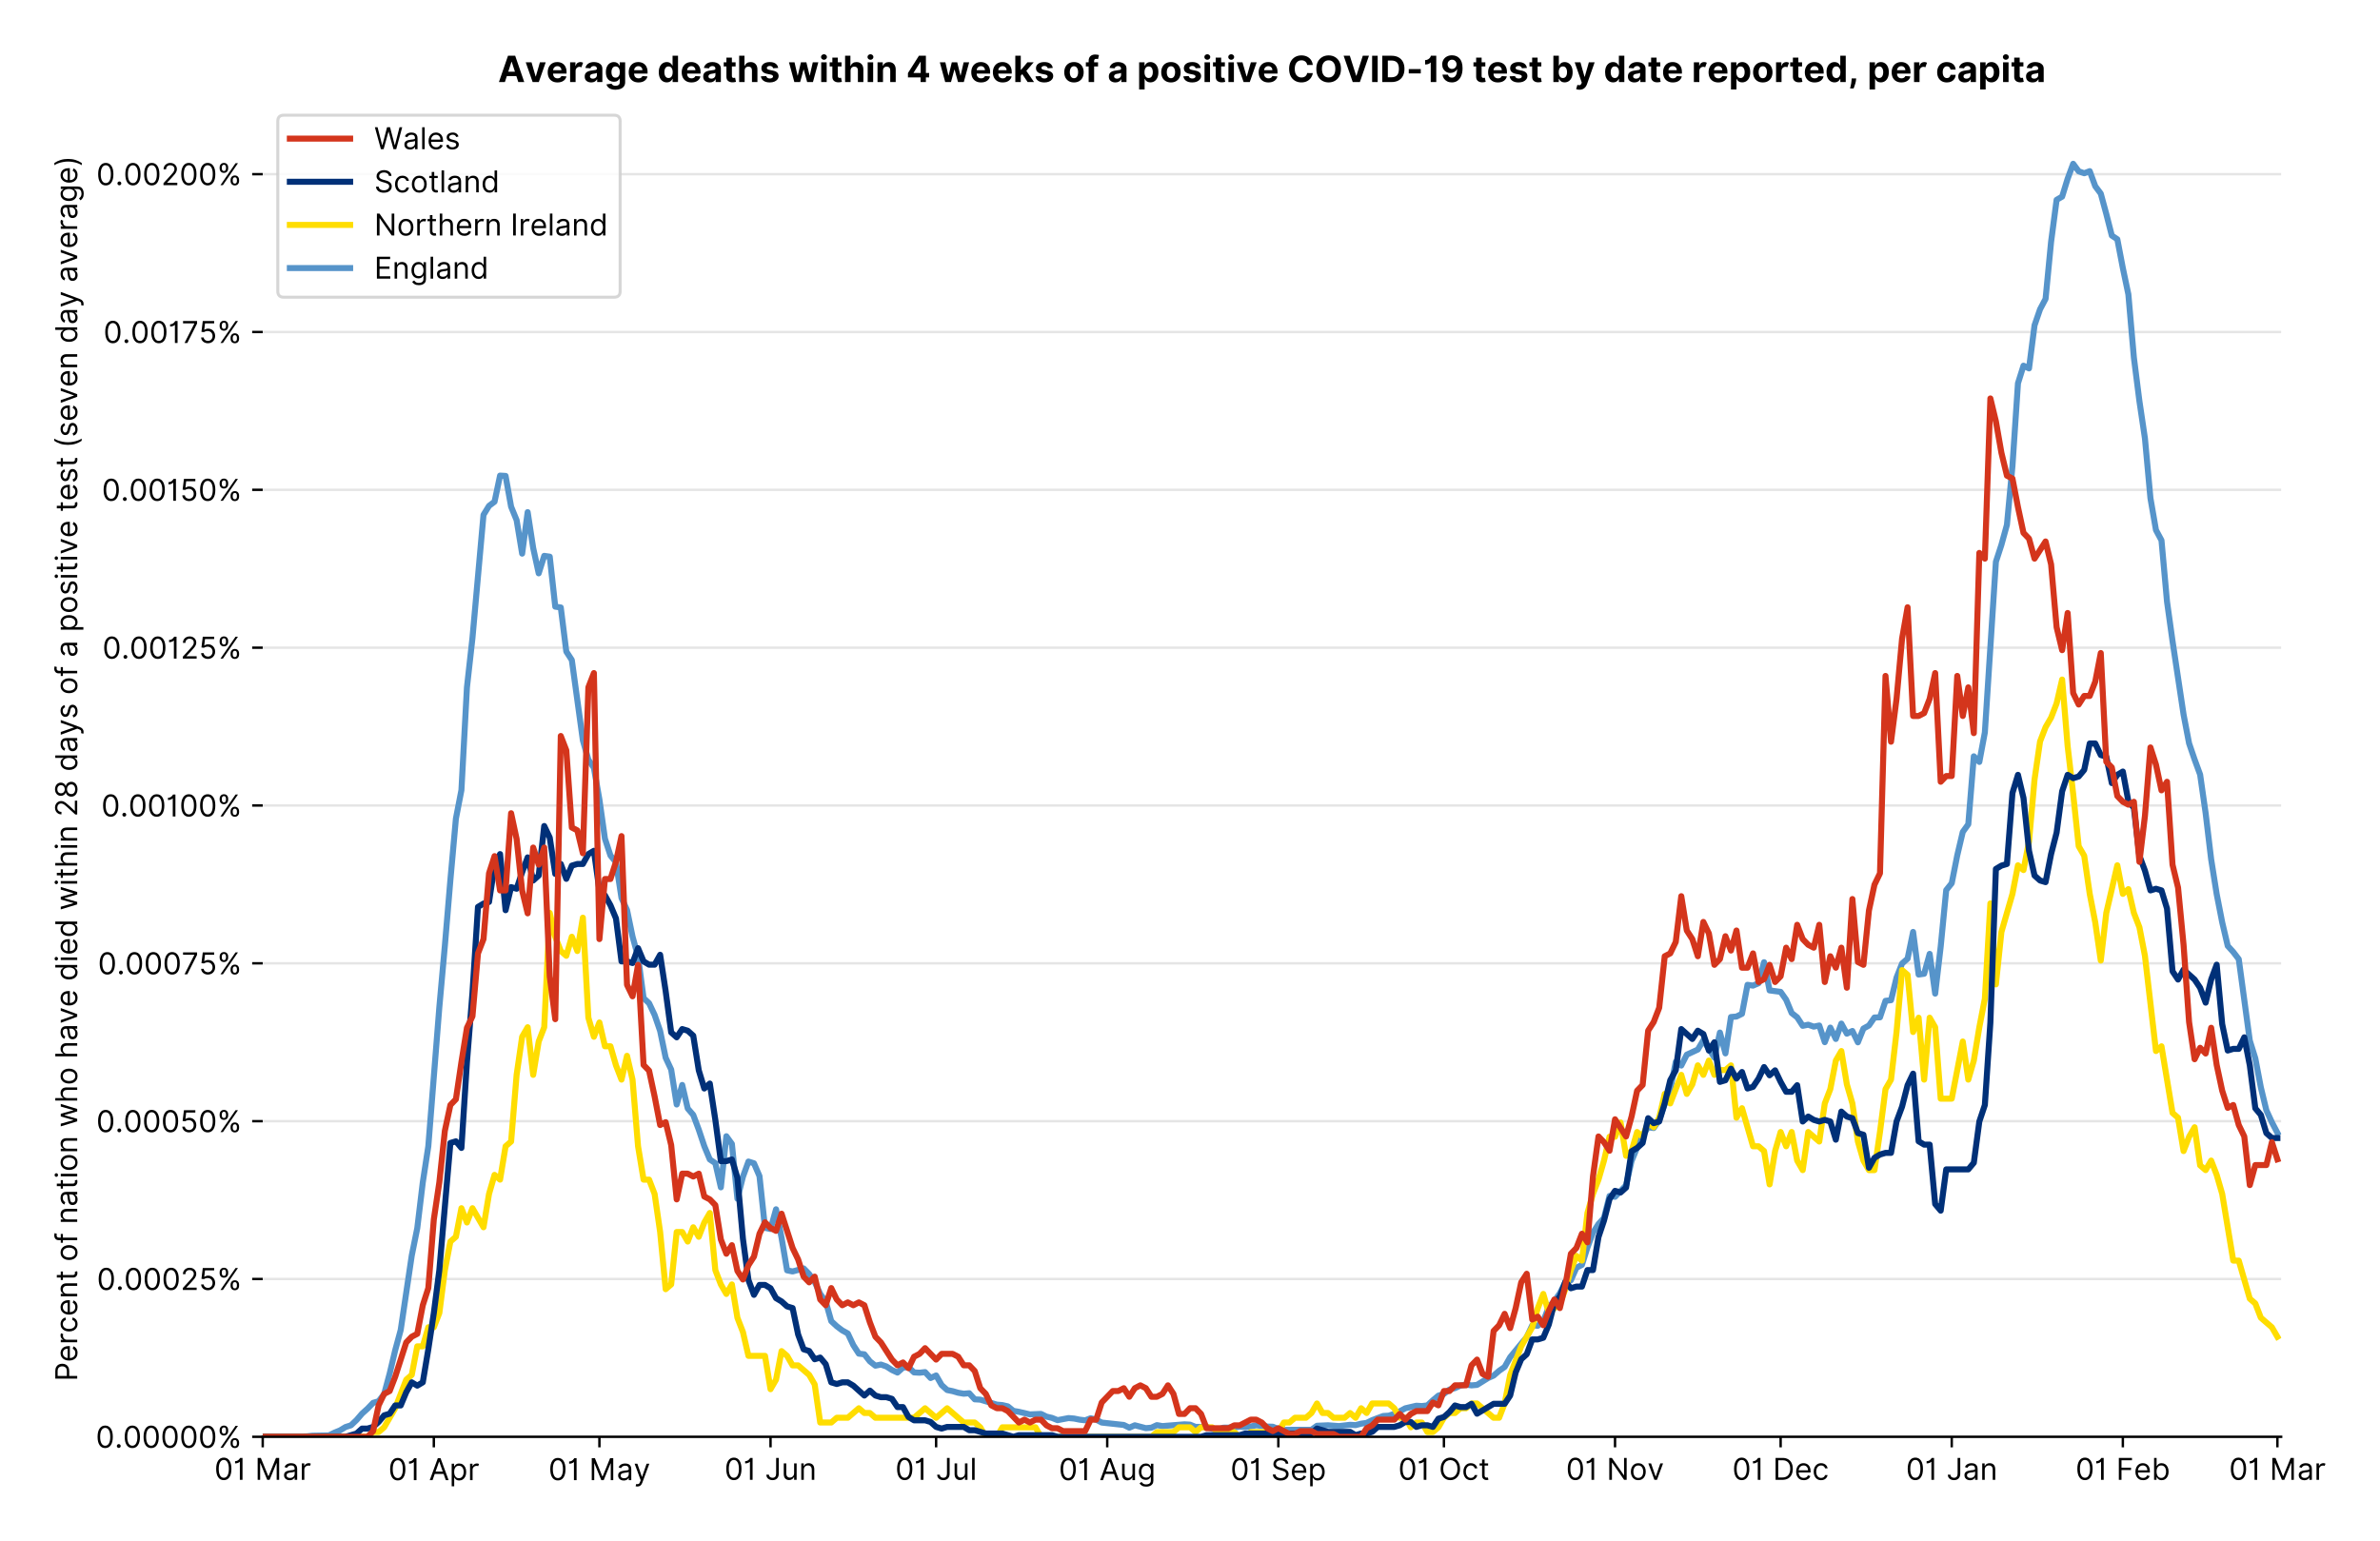 <?xml version="1.0" encoding="utf-8" standalone="no"?>
<!DOCTYPE svg PUBLIC "-//W3C//DTD SVG 1.1//EN"
  "http://www.w3.org/Graphics/SVG/1.1/DTD/svg11.dtd">
<!-- Created with matplotlib (https://matplotlib.org/) -->
<svg version="1.1" viewBox="0 0 789.551 511.276" xmlns="http://www.w3.org/2000/svg" xmlns:xlink="http://www.w3.org/1999/xlink">
 <defs>
  <style type="text/css">*{stroke-linecap:butt;stroke-linejoin:round;}</style>
 </defs>
 <g id="figure_1">
  <g id="patch_1">
   <path d="M 0 511.276 
L 789.551 511.276 
L 789.551 0 
L 0 0 
z
" style="fill:#ffffff;"/>
  </g>
  <g id="axes_1">
   <g id="patch_2">
    <path d="M 87.155 476.745 
L 756.755 476.745 
L 756.755 33.225 
L 87.155 33.225 
z
" style="fill:#ffffff;"/>
   </g>
   <g id="matplotlib.axis_1">
    <g id="xtick_1">
     <g id="line2d_1">
      <defs>
       <path d="M 0 0 
L 0 3.5 
" id="mdd21554c24" style="stroke:#000000;stroke-width:0.8;"/>
      </defs>
      <g>
       <use style="stroke:#000000;stroke-width:0.8;" x="87.155" xlink:href="#mdd21554c24" y="476.745"/>
      </g>
     </g>
     <g id="text_1">
      <!-- 01 Mar -->
      <g transform="translate(71.118 491.018)scale(0.1 -0.1)">
       <defs>
        <path d="M 31.25 -1 
Q 19.219 -1 12.594 8.766 
Q 5.969 18.531 5.969 36.359 
Q 5.969 54.047 12.641 63.875 
Q 19.312 73.719 31.25 73.719 
Q 43.188 73.719 49.859 63.875 
Q 56.531 54.047 56.531 36.359 
Q 56.531 18.531 49.906 8.766 
Q 43.297 -1 31.25 -1 
z
M 31.25 6.812 
Q 39.203 6.812 43.609 14.484 
Q 48.016 22.156 48.016 36.359 
Q 48.016 50.531 43.578 58.281 
Q 39.141 66.047 31.25 66.047 
Q 23.375 66.047 18.922 58.281 
Q 14.484 50.531 14.484 36.359 
Q 14.484 22.156 18.906 14.484 
Q 23.328 6.812 31.25 6.812 
z
" id="Inter-Regular-48"/>
        <path d="M 30.828 72.734 
L 30.828 0 
L 22.016 0 
L 22.016 59.938 
L 21.453 59.938 
Q 20.953 58.953 18.891 57.688 
Q 16.828 56.422 13.562 55.484 
Q 10.297 54.547 6.109 54.547 
L 6.109 61.938 
Q 10.328 61.938 13.422 63.453 
Q 16.516 64.984 18.594 67.047 
Q 20.672 69.109 21.75 70.766 
Q 22.828 72.438 23.016 72.734 
z
" id="Inter-Regular-49"/>
        <path id="Inter-Regular-32"/>
        <path d="M 8.812 72.734 
L 19.312 72.734 
L 44.031 12.359 
L 44.891 12.359 
L 69.609 72.734 
L 80.109 72.734 
L 80.109 0 
L 71.875 0 
L 71.875 55.25 
L 71.172 55.25 
L 48.438 0 
L 40.484 0 
L 17.75 55.25 
L 17.047 55.25 
L 17.047 0 
L 8.812 0 
z
" id="Inter-Regular-77"/>
        <path d="M 23.719 -1.281 
Q 18.531 -1.281 14.312 0.688 
Q 10.094 2.656 7.594 6.406 
Q 5.109 10.156 5.109 15.484 
Q 5.109 20.172 6.953 23.094 
Q 8.812 26.031 11.891 27.703 
Q 14.984 29.375 18.734 30.203 
Q 22.484 31.031 26.281 31.531 
Q 31.25 32.172 34.359 32.5 
Q 37.469 32.844 38.906 33.656 
Q 40.344 34.484 40.344 36.5 
L 40.344 36.797 
Q 40.344 42.047 37.484 44.953 
Q 34.625 47.875 28.844 47.875 
Q 22.828 47.875 19.422 45.234 
Q 16.016 42.609 14.625 39.625 
L 6.672 42.469 
Q 8.812 47.438 12.375 50.219 
Q 15.953 53.016 20.188 54.125 
Q 24.438 55.25 28.547 55.25 
Q 31.188 55.25 34.609 54.625 
Q 38.031 54.016 41.25 52.094 
Q 44.469 50.172 46.594 46.297 
Q 48.719 42.438 48.719 35.938 
L 48.719 0 
L 40.344 0 
L 40.344 7.391 
L 39.922 7.391 
Q 39.062 5.609 37.078 3.578 
Q 35.094 1.562 31.781 0.141 
Q 28.484 -1.281 23.719 -1.281 
z
M 25 6.25 
Q 29.969 6.25 33.391 8.203 
Q 36.828 10.156 38.578 13.234 
Q 40.344 16.328 40.344 19.75 
L 40.344 27.422 
Q 39.812 26.781 38.016 26.266 
Q 36.219 25.75 33.891 25.375 
Q 31.578 25 29.391 24.734 
Q 27.203 24.469 25.859 24.297 
Q 22.594 23.859 19.766 22.922 
Q 16.938 21.984 15.219 20.109 
Q 13.5 18.25 13.5 15.062 
Q 13.5 10.688 16.75 8.469 
Q 20 6.25 25 6.25 
z
" id="Inter-Regular-97"/>
        <path d="M 7.672 0 
L 7.672 54.547 
L 15.766 54.547 
L 15.766 46.312 
L 16.344 46.312 
Q 17.797 50.359 21.703 52.875 
Q 25.609 55.391 30.547 55.391 
Q 32.812 55.391 34.516 54.859 
Q 36.219 54.328 37.5 53.406 
L 34.656 46.312 
Q 33.766 46.766 32.578 47.031 
Q 31.391 47.297 29.828 47.297 
Q 23.859 47.297 19.953 43.656 
Q 16.047 40.016 16.047 34.516 
L 16.047 0 
z
" id="Inter-Regular-114"/>
       </defs>
       <use xlink:href="#Inter-Regular-48"/>
       <use x="62.5" xlink:href="#Inter-Regular-49"/>
       <use x="106.676" xlink:href="#Inter-Regular-32"/>
       <use x="134.801" xlink:href="#Inter-Regular-77"/>
       <use x="225.994" xlink:href="#Inter-Regular-97"/>
       <use x="282.386" xlink:href="#Inter-Regular-114"/>
      </g>
     </g>
    </g>
    <g id="xtick_2">
     <g id="line2d_2">
      <g>
       <use style="stroke:#000000;stroke-width:0.8;" x="143.919" xlink:href="#mdd21554c24" y="476.745"/>
      </g>
     </g>
     <g id="text_2">
      <!-- 01 Apr -->
      <g transform="translate(128.834 491.117)scale(0.1 -0.1)">
       <defs>
        <path d="M 11.797 0 
L 2.562 0 
L 29.266 72.734 
L 38.359 72.734 
L 65.062 0 
L 55.828 0 
L 48.516 20.594 
L 19.109 20.594 
z
M 21.875 28.406 
L 45.734 28.406 
L 34.094 61.219 
L 33.531 61.219 
z
" id="Inter-Regular-65"/>
        <path d="M 7.672 -20.453 
L 7.672 54.547 
L 15.766 54.547 
L 15.766 45.875 
L 16.766 45.875 
Q 17.688 47.297 19.328 49.516 
Q 20.984 51.734 24.094 53.484 
Q 27.203 55.25 32.531 55.25 
Q 39.422 55.25 44.672 51.797 
Q 49.938 48.359 52.875 42.031 
Q 55.828 35.719 55.828 27.125 
Q 55.828 18.469 52.875 12.125 
Q 49.938 5.781 44.703 2.312 
Q 39.484 -1.141 32.672 -1.141 
Q 27.422 -1.141 24.25 0.609 
Q 21.094 2.375 19.391 4.625 
Q 17.688 6.891 16.766 8.375 
L 16.047 8.375 
L 16.047 -20.453 
z
M 15.906 27.266 
Q 15.906 18 19.938 12.188 
Q 23.969 6.391 31.531 6.391 
Q 36.797 6.391 40.328 9.172 
Q 43.859 11.969 45.641 16.703 
Q 47.438 21.453 47.438 27.266 
Q 47.438 33.031 45.672 37.656 
Q 43.922 42.297 40.391 45.016 
Q 36.859 47.734 31.531 47.734 
Q 23.859 47.734 19.875 42.078 
Q 15.906 36.438 15.906 27.266 
z
" id="Inter-Regular-112"/>
       </defs>
       <use xlink:href="#Inter-Regular-48"/>
       <use x="62.5" xlink:href="#Inter-Regular-49"/>
       <use x="106.676" xlink:href="#Inter-Regular-32"/>
       <use x="134.801" xlink:href="#Inter-Regular-65"/>
       <use x="202.415" xlink:href="#Inter-Regular-112"/>
       <use x="263.352" xlink:href="#Inter-Regular-114"/>
      </g>
     </g>
    </g>
    <g id="xtick_3">
     <g id="line2d_3">
      <g>
       <use style="stroke:#000000;stroke-width:0.8;" x="198.853" xlink:href="#mdd21554c24" y="476.745"/>
      </g>
     </g>
     <g id="text_3">
      <!-- 01 May -->
      <g transform="translate(181.95 491.117)scale(0.1 -0.1)">
       <defs>
        <path d="M 12.781 -21.172 
Q 10.656 -21.172 8.984 -20.828 
Q 7.312 -20.484 6.672 -20.172 
L 8.812 -12.781 
Q 13.391 -13.953 16.453 -12.719 
Q 19.531 -11.5 21.734 -5.391 
L 23.578 -0.281 
L 3.406 54.547 
L 12.5 54.547 
L 27.562 11.078 
L 28.125 11.078 
L 43.188 54.547 
L 52.281 54.547 
L 28.844 -8.812 
Q 24.219 -21.172 12.781 -21.172 
z
" id="Inter-Regular-121"/>
       </defs>
       <use xlink:href="#Inter-Regular-48"/>
       <use x="62.5" xlink:href="#Inter-Regular-49"/>
       <use x="106.676" xlink:href="#Inter-Regular-32"/>
       <use x="134.801" xlink:href="#Inter-Regular-77"/>
       <use x="225.994" xlink:href="#Inter-Regular-97"/>
       <use x="282.386" xlink:href="#Inter-Regular-121"/>
      </g>
     </g>
    </g>
    <g id="xtick_4">
     <g id="line2d_4">
      <g>
       <use style="stroke:#000000;stroke-width:0.8;" x="255.618" xlink:href="#mdd21554c24" y="476.745"/>
      </g>
     </g>
     <g id="text_4">
      <!-- 01 Jun -->
      <g transform="translate(240.333 491.018)scale(0.1 -0.1)">
       <defs>
        <path d="M 36.656 72.734 
L 45.453 72.734 
L 45.453 20.734 
Q 45.453 10.266 39.828 4.625 
Q 34.203 -1 24.719 -1 
Q 18.75 -1 14.094 1.188 
Q 9.453 3.375 6.781 7.422 
Q 4.125 11.469 4.125 17.047 
L 12.781 17.047 
Q 12.781 12.422 16.156 9.609 
Q 19.531 6.812 24.719 6.812 
Q 30.438 6.812 33.547 10.375 
Q 36.656 13.953 36.656 20.734 
z
" id="Inter-Regular-74"/>
        <path d="M 42.047 22.297 
L 42.047 54.547 
L 50.422 54.547 
L 50.422 0 
L 42.047 0 
L 42.047 9.234 
L 41.484 9.234 
Q 39.562 5.078 35.516 2.188 
Q 31.469 -0.703 25.281 -0.703 
Q 17.609 -0.703 12.641 4.375 
Q 7.672 9.453 7.672 19.891 
L 7.672 54.547 
L 16.047 54.547 
L 16.047 20.453 
Q 16.047 14.484 19.406 10.938 
Q 22.766 7.391 27.984 7.391 
Q 31.109 7.391 34.359 8.984 
Q 37.609 10.578 39.828 13.875 
Q 42.047 17.188 42.047 22.297 
z
" id="Inter-Regular-117"/>
        <path d="M 16.047 32.812 
L 16.047 0 
L 7.672 0 
L 7.672 54.547 
L 15.766 54.547 
L 15.766 46.016 
L 16.484 46.016 
Q 18.391 50.172 22.297 52.703 
Q 26.203 55.25 32.391 55.25 
Q 40.656 55.25 45.75 50.172 
Q 50.859 45.094 50.859 34.656 
L 50.859 0 
L 42.469 0 
L 42.469 34.094 
Q 42.469 40.516 39.125 44.125 
Q 35.797 47.734 29.969 47.734 
Q 23.969 47.734 20 43.844 
Q 16.047 39.953 16.047 32.812 
z
" id="Inter-Regular-110"/>
       </defs>
       <use xlink:href="#Inter-Regular-48"/>
       <use x="62.5" xlink:href="#Inter-Regular-49"/>
       <use x="106.676" xlink:href="#Inter-Regular-32"/>
       <use x="134.801" xlink:href="#Inter-Regular-74"/>
       <use x="189.063" xlink:href="#Inter-Regular-117"/>
       <use x="247.159" xlink:href="#Inter-Regular-110"/>
      </g>
     </g>
    </g>
    <g id="xtick_5">
     <g id="line2d_5">
      <g>
       <use style="stroke:#000000;stroke-width:0.8;" x="310.551" xlink:href="#mdd21554c24" y="476.745"/>
      </g>
     </g>
     <g id="text_5">
      <!-- 01 Jul -->
      <g transform="translate(297.008 491.018)scale(0.1 -0.1)">
       <defs>
        <path d="M 16.047 72.734 
L 16.047 0 
L 7.672 0 
L 7.672 72.734 
z
" id="Inter-Regular-108"/>
       </defs>
       <use xlink:href="#Inter-Regular-48"/>
       <use x="62.5" xlink:href="#Inter-Regular-49"/>
       <use x="106.676" xlink:href="#Inter-Regular-32"/>
       <use x="134.801" xlink:href="#Inter-Regular-74"/>
       <use x="189.063" xlink:href="#Inter-Regular-117"/>
       <use x="247.159" xlink:href="#Inter-Regular-108"/>
      </g>
     </g>
    </g>
    <g id="xtick_6">
     <g id="line2d_6">
      <g>
       <use style="stroke:#000000;stroke-width:0.8;" x="367.316" xlink:href="#mdd21554c24" y="476.745"/>
      </g>
     </g>
     <g id="text_6">
      <!-- 01 Aug -->
      <g transform="translate(351.244 491.117)scale(0.1 -0.1)">
       <defs>
        <path d="M 29.688 -21.594 
Q 20.562 -21.594 15.25 -18.266 
Q 9.938 -14.953 7.391 -10.656 
L 14.062 -5.969 
Q 15.203 -7.453 16.938 -9.391 
Q 18.688 -11.328 21.719 -12.766 
Q 24.75 -14.203 29.688 -14.203 
Q 36.297 -14.203 40.594 -11 
Q 44.891 -7.812 44.891 -1 
L 44.891 10.078 
L 44.172 10.078 
Q 43.25 8.594 41.562 6.406 
Q 39.875 4.219 36.734 2.531 
Q 33.594 0.859 28.266 0.859 
Q 21.656 0.859 16.422 3.984 
Q 11.188 7.109 8.141 13.062 
Q 5.109 19.031 5.109 27.562 
Q 5.109 35.938 8.062 42.172 
Q 11.016 48.406 16.266 51.828 
Q 21.516 55.25 28.406 55.25 
Q 33.734 55.25 36.875 53.484 
Q 40.016 51.734 41.703 49.516 
Q 43.391 47.297 44.312 45.875 
L 45.172 45.875 
L 45.172 54.547 
L 53.266 54.547 
L 53.266 -1.562 
Q 53.266 -8.594 50.078 -13.016 
Q 46.906 -17.438 41.562 -19.516 
Q 36.219 -21.594 29.688 -21.594 
z
M 29.406 8.375 
Q 36.969 8.375 41 13.5 
Q 45.031 18.641 45.031 27.703 
Q 45.031 36.547 41.047 42.141 
Q 37.078 47.734 29.406 47.734 
Q 24.078 47.734 20.547 45.031 
Q 17.016 42.328 15.25 37.781 
Q 13.5 33.234 13.5 27.703 
Q 13.5 19.172 17.5 13.766 
Q 21.516 8.375 29.406 8.375 
z
" id="Inter-Regular-103"/>
       </defs>
       <use xlink:href="#Inter-Regular-48"/>
       <use x="62.5" xlink:href="#Inter-Regular-49"/>
       <use x="106.676" xlink:href="#Inter-Regular-32"/>
       <use x="134.801" xlink:href="#Inter-Regular-65"/>
       <use x="202.415" xlink:href="#Inter-Regular-117"/>
       <use x="260.511" xlink:href="#Inter-Regular-103"/>
      </g>
     </g>
    </g>
    <g id="xtick_7">
     <g id="line2d_7">
      <g>
       <use style="stroke:#000000;stroke-width:0.8;" x="424.081" xlink:href="#mdd21554c24" y="476.745"/>
      </g>
     </g>
     <g id="text_7">
      <!-- 01 Sep -->
      <g transform="translate(408.193 491.117)scale(0.1 -0.1)">
       <defs>
        <path d="M 48.578 54.547 
Q 47.938 59.938 43.391 62.922 
Q 38.844 65.906 32.25 65.906 
Q 25 65.906 20.594 62.484 
Q 16.188 59.062 16.188 53.828 
Q 16.188 49.922 18.578 47.531 
Q 20.984 45.141 24.266 43.797 
Q 27.562 42.469 30.25 41.766 
L 37.641 39.766 
Q 40.484 39.031 43.984 37.719 
Q 47.484 36.406 50.688 34.141 
Q 53.906 31.891 56 28.375 
Q 58.094 24.859 58.094 19.75 
Q 58.094 13.844 55.016 9.078 
Q 51.953 4.328 46.078 1.516 
Q 40.203 -1.281 31.812 -1.281 
Q 20.094 -1.281 13.203 4.25 
Q 6.328 9.797 5.688 18.75 
L 14.781 18.75 
Q 15.125 14.625 17.562 11.938 
Q 20 9.266 23.734 7.969 
Q 27.484 6.672 31.812 6.672 
Q 36.859 6.672 40.875 8.328 
Q 44.891 9.984 47.234 12.938 
Q 49.578 15.906 49.578 19.891 
Q 49.578 23.516 47.547 25.781 
Q 45.531 28.047 42.219 29.469 
Q 38.922 30.891 35.094 31.953 
L 26.141 34.516 
Q 17.609 36.969 12.641 41.516 
Q 7.672 46.062 7.672 53.406 
Q 7.672 59.516 10.984 64.078 
Q 14.312 68.641 19.938 71.172 
Q 25.562 73.719 32.531 73.719 
Q 39.562 73.719 45.031 71.219 
Q 50.5 68.719 53.703 64.375 
Q 56.922 60.047 57.109 54.547 
z
" id="Inter-Regular-83"/>
        <path d="M 30.547 -1.141 
Q 22.656 -1.141 16.953 2.359 
Q 11.266 5.859 8.188 12.156 
Q 5.109 18.469 5.109 26.844 
Q 5.109 35.234 8.188 41.641 
Q 11.266 48.047 16.781 51.641 
Q 22.297 55.25 29.688 55.25 
Q 33.953 55.25 38.109 53.828 
Q 42.266 52.422 45.672 49.234 
Q 49.078 46.062 51.094 40.844 
Q 53.125 35.625 53.125 27.984 
L 53.125 24.438 
L 13.531 24.438 
Q 13.812 15.703 18.484 11.047 
Q 23.156 6.391 30.547 6.391 
Q 35.484 6.391 39.031 8.516 
Q 42.578 10.656 44.172 14.922 
L 52.281 12.641 
Q 50.359 6.469 44.594 2.656 
Q 38.844 -1.141 30.547 -1.141 
z
M 13.531 31.672 
L 44.609 31.672 
Q 44.609 38.594 40.547 43.156 
Q 36.5 47.734 29.688 47.734 
Q 24.891 47.734 21.375 45.484 
Q 17.859 43.25 15.828 39.578 
Q 13.812 35.906 13.531 31.672 
z
" id="Inter-Regular-101"/>
       </defs>
       <use xlink:href="#Inter-Regular-48"/>
       <use x="62.5" xlink:href="#Inter-Regular-49"/>
       <use x="106.676" xlink:href="#Inter-Regular-32"/>
       <use x="134.801" xlink:href="#Inter-Regular-83"/>
       <use x="198.58" xlink:href="#Inter-Regular-101"/>
       <use x="256.818" xlink:href="#Inter-Regular-112"/>
      </g>
     </g>
    </g>
    <g id="xtick_8">
     <g id="line2d_8">
      <g>
       <use style="stroke:#000000;stroke-width:0.8;" x="479.015" xlink:href="#mdd21554c24" y="476.745"/>
      </g>
     </g>
     <g id="text_8">
      <!-- 01 Oct -->
      <g transform="translate(463.858 491.018)scale(0.1 -0.1)">
       <defs>
        <path d="M 70.172 36.359 
Q 70.172 24.859 66.016 16.469 
Q 61.859 8.094 54.609 3.547 
Q 47.375 -1 38.062 -1 
Q 28.766 -1 21.516 3.547 
Q 14.281 8.094 10.125 16.469 
Q 5.969 24.859 5.969 36.359 
Q 5.969 47.875 10.125 56.25 
Q 14.281 64.625 21.516 69.172 
Q 28.766 73.719 38.062 73.719 
Q 47.375 73.719 54.609 69.172 
Q 61.859 64.625 66.016 56.25 
Q 70.172 47.875 70.172 36.359 
z
M 61.656 36.359 
Q 61.656 45.812 58.5 52.312 
Q 55.359 58.812 50.016 62.141 
Q 44.672 65.484 38.062 65.484 
Q 31.469 65.484 26.125 62.141 
Q 20.781 58.812 17.625 52.312 
Q 14.484 45.812 14.484 36.359 
Q 14.484 26.922 17.625 20.422 
Q 20.781 13.922 26.125 10.578 
Q 31.469 7.25 38.062 7.25 
Q 44.672 7.25 50.016 10.578 
Q 55.359 13.922 58.5 20.422 
Q 61.656 26.922 61.656 36.359 
z
" id="Inter-Regular-79"/>
        <path d="M 29.828 -1.141 
Q 22.156 -1.141 16.609 2.484 
Q 11.078 6.109 8.094 12.469 
Q 5.109 18.828 5.109 26.984 
Q 5.109 35.297 8.188 41.672 
Q 11.266 48.047 16.781 51.641 
Q 22.297 55.25 29.688 55.25 
Q 35.438 55.25 40.047 53.125 
Q 44.672 51 47.609 47.156 
Q 50.562 43.328 51.281 38.203 
L 42.906 38.203 
Q 41.938 41.938 38.656 44.828 
Q 35.375 47.734 29.828 47.734 
Q 22.484 47.734 17.984 42.141 
Q 13.5 36.547 13.5 27.266 
Q 13.5 17.797 17.938 12.094 
Q 22.375 6.391 29.828 6.391 
Q 34.734 6.391 38.234 8.906 
Q 41.734 11.438 42.906 15.906 
L 51.281 15.906 
Q 50.562 11.078 47.781 7.219 
Q 45 3.375 40.438 1.109 
Q 35.875 -1.141 29.828 -1.141 
z
" id="Inter-Regular-99"/>
        <path d="M 31.391 54.547 
L 31.391 47.438 
L 19.75 47.438 
L 19.75 15.625 
Q 19.75 12.078 20.797 10.312 
Q 21.844 8.562 23.484 7.969 
Q 25.141 7.391 26.984 7.391 
Q 28.375 7.391 29.266 7.547 
Q 30.156 7.703 30.688 7.812 
L 32.391 0.281 
Q 31.531 -0.031 30 -0.359 
Q 28.484 -0.703 26.141 -0.703 
Q 22.594 -0.703 19.188 0.812 
Q 15.797 2.344 13.578 5.469 
Q 11.359 8.594 11.359 13.359 
L 11.359 47.438 
L 3.125 47.438 
L 3.125 54.547 
L 11.359 54.547 
L 11.359 67.609 
L 19.75 67.609 
L 19.75 54.547 
z
" id="Inter-Regular-116"/>
       </defs>
       <use xlink:href="#Inter-Regular-48"/>
       <use x="62.5" xlink:href="#Inter-Regular-49"/>
       <use x="106.676" xlink:href="#Inter-Regular-32"/>
       <use x="134.801" xlink:href="#Inter-Regular-79"/>
       <use x="210.938" xlink:href="#Inter-Regular-99"/>
       <use x="266.761" xlink:href="#Inter-Regular-116"/>
      </g>
     </g>
    </g>
    <g id="xtick_9">
     <g id="line2d_9">
      <g>
       <use style="stroke:#000000;stroke-width:0.8;" x="535.779" xlink:href="#mdd21554c24" y="476.745"/>
      </g>
     </g>
     <g id="text_9">
      <!-- 01 Nov -->
      <g transform="translate(519.508 491.018)scale(0.1 -0.1)">
       <defs>
        <path d="M 66.484 72.734 
L 66.484 0 
L 57.953 0 
L 18.328 57.109 
L 17.609 57.109 
L 17.609 0 
L 8.812 0 
L 8.812 72.734 
L 17.328 72.734 
L 57.109 15.484 
L 57.812 15.484 
L 57.812 72.734 
z
" id="Inter-Regular-78"/>
        <path d="M 29.828 -1.141 
Q 22.438 -1.141 16.875 2.375 
Q 11.328 5.891 8.219 12.203 
Q 5.109 18.531 5.109 26.984 
Q 5.109 35.516 8.219 41.859 
Q 11.328 48.219 16.875 51.734 
Q 22.438 55.25 29.828 55.25 
Q 37.219 55.25 42.766 51.734 
Q 48.328 48.219 51.438 41.859 
Q 54.547 35.516 54.547 26.984 
Q 54.547 18.531 51.438 12.203 
Q 48.328 5.891 42.766 2.375 
Q 37.219 -1.141 29.828 -1.141 
z
M 29.828 6.391 
Q 35.438 6.391 39.062 9.266 
Q 42.688 12.141 44.422 16.828 
Q 46.172 21.516 46.172 26.984 
Q 46.172 32.453 44.422 37.172 
Q 42.688 41.906 39.062 44.812 
Q 35.438 47.734 29.828 47.734 
Q 24.219 47.734 20.594 44.812 
Q 16.969 41.906 15.234 37.172 
Q 13.5 32.453 13.5 26.984 
Q 13.5 21.516 15.234 16.828 
Q 16.969 12.141 20.594 9.266 
Q 24.219 6.391 29.828 6.391 
z
" id="Inter-Regular-111"/>
        <path d="M 52.281 54.547 
L 32.109 0 
L 23.578 0 
L 3.406 54.547 
L 12.5 54.547 
L 27.562 11.078 
L 28.125 11.078 
L 43.188 54.547 
z
" id="Inter-Regular-118"/>
       </defs>
       <use xlink:href="#Inter-Regular-48"/>
       <use x="62.5" xlink:href="#Inter-Regular-49"/>
       <use x="106.676" xlink:href="#Inter-Regular-32"/>
       <use x="134.801" xlink:href="#Inter-Regular-78"/>
       <use x="210.085" xlink:href="#Inter-Regular-111"/>
       <use x="269.744" xlink:href="#Inter-Regular-118"/>
      </g>
     </g>
    </g>
    <g id="xtick_10">
     <g id="line2d_10">
      <g>
       <use style="stroke:#000000;stroke-width:0.8;" x="590.713" xlink:href="#mdd21554c24" y="476.745"/>
      </g>
     </g>
     <g id="text_10">
      <!-- 01 Dec -->
      <g transform="translate(574.676 491.018)scale(0.1 -0.1)">
       <defs>
        <path d="M 31.25 0 
L 8.812 0 
L 8.812 72.734 
L 32.25 72.734 
Q 42.828 72.734 50.359 68.375 
Q 57.891 64.031 61.891 55.906 
Q 65.906 47.797 65.906 36.5 
Q 65.906 25.141 61.859 16.953 
Q 57.812 8.766 50.062 4.375 
Q 42.328 0 31.25 0 
z
M 17.609 7.812 
L 30.688 7.812 
Q 44.219 7.812 50.797 15.5 
Q 57.391 23.188 57.391 36.5 
Q 57.391 49.719 50.922 57.312 
Q 44.469 64.922 31.672 64.922 
L 17.609 64.922 
z
" id="Inter-Regular-68"/>
       </defs>
       <use xlink:href="#Inter-Regular-48"/>
       <use x="62.5" xlink:href="#Inter-Regular-49"/>
       <use x="106.676" xlink:href="#Inter-Regular-32"/>
       <use x="134.801" xlink:href="#Inter-Regular-68"/>
       <use x="206.676" xlink:href="#Inter-Regular-101"/>
       <use x="264.915" xlink:href="#Inter-Regular-99"/>
      </g>
     </g>
    </g>
    <g id="xtick_11">
     <g id="line2d_11">
      <g>
       <use style="stroke:#000000;stroke-width:0.8;" x="647.478" xlink:href="#mdd21554c24" y="476.745"/>
      </g>
     </g>
     <g id="text_11">
      <!-- 01 Jan -->
      <g transform="translate(632.279 491.018)scale(0.1 -0.1)">
       <use xlink:href="#Inter-Regular-48"/>
       <use x="62.5" xlink:href="#Inter-Regular-49"/>
       <use x="106.676" xlink:href="#Inter-Regular-32"/>
       <use x="134.801" xlink:href="#Inter-Regular-74"/>
       <use x="189.063" xlink:href="#Inter-Regular-97"/>
       <use x="245.455" xlink:href="#Inter-Regular-110"/>
      </g>
     </g>
    </g>
    <g id="xtick_12">
     <g id="line2d_12">
      <g>
       <use style="stroke:#000000;stroke-width:0.8;" x="704.243" xlink:href="#mdd21554c24" y="476.745"/>
      </g>
     </g>
     <g id="text_12">
      <!-- 01 Feb -->
      <g transform="translate(688.553 491.018)scale(0.1 -0.1)">
       <defs>
        <path d="M 8.812 0 
L 8.812 72.734 
L 52.422 72.734 
L 52.422 64.922 
L 17.609 64.922 
L 17.609 40.344 
L 49.156 40.344 
L 49.156 32.531 
L 17.609 32.531 
L 17.609 0 
z
" id="Inter-Regular-70"/>
        <path d="M 8.812 0 
L 8.812 72.734 
L 17.188 72.734 
L 17.188 45.875 
L 17.906 45.875 
Q 18.828 47.297 20.469 49.516 
Q 22.125 51.734 25.234 53.484 
Q 28.344 55.25 33.672 55.25 
Q 40.562 55.25 45.812 51.797 
Q 51.062 48.359 54.016 42.031 
Q 56.969 35.719 56.969 27.125 
Q 56.969 18.469 54.016 12.125 
Q 51.062 5.781 45.844 2.312 
Q 40.625 -1.141 33.812 -1.141 
Q 28.547 -1.141 25.391 0.609 
Q 22.234 2.375 20.531 4.625 
Q 18.828 6.891 17.906 8.375 
L 16.906 8.375 
L 16.906 0 
z
M 17.047 27.266 
Q 17.047 18 21.078 12.188 
Q 25.109 6.391 32.672 6.391 
Q 37.922 6.391 41.453 9.172 
Q 45 11.969 46.781 16.703 
Q 48.578 21.453 48.578 27.266 
Q 48.578 33.031 46.812 37.656 
Q 45.062 42.297 41.531 45.016 
Q 38 47.734 32.672 47.734 
Q 25 47.734 21.016 42.078 
Q 17.047 36.438 17.047 27.266 
z
" id="Inter-Regular-98"/>
       </defs>
       <use xlink:href="#Inter-Regular-48"/>
       <use x="62.5" xlink:href="#Inter-Regular-49"/>
       <use x="106.676" xlink:href="#Inter-Regular-32"/>
       <use x="134.801" xlink:href="#Inter-Regular-70"/>
       <use x="193.466" xlink:href="#Inter-Regular-101"/>
       <use x="251.705" xlink:href="#Inter-Regular-98"/>
      </g>
     </g>
    </g>
    <g id="xtick_13">
     <g id="line2d_13">
      <g>
       <use style="stroke:#000000;stroke-width:0.8;" x="755.514" xlink:href="#mdd21554c24" y="476.745"/>
      </g>
     </g>
     <g id="text_13">
      <!-- 01 Mar -->
      <g transform="translate(739.477 491.018)scale(0.1 -0.1)">
       <use xlink:href="#Inter-Regular-48"/>
       <use x="62.5" xlink:href="#Inter-Regular-49"/>
       <use x="106.676" xlink:href="#Inter-Regular-32"/>
       <use x="134.801" xlink:href="#Inter-Regular-77"/>
       <use x="225.994" xlink:href="#Inter-Regular-97"/>
       <use x="282.386" xlink:href="#Inter-Regular-114"/>
      </g>
     </g>
    </g>
   </g>
   <g id="matplotlib.axis_2">
    <g id="ytick_1">
     <g id="line2d_14">
      <path clip-path="url(#p4513206576)" d="M 87.155 476.745 
L 756.755 476.745 
" style="fill:none;stroke:#e5e5e5;stroke-linecap:square;stroke-width:0.8;"/>
     </g>
     <g id="line2d_15">
      <defs>
       <path d="M 0 0 
L -3.5 0 
" id="me93e521295" style="stroke:#000000;stroke-width:0.8;"/>
      </defs>
      <g>
       <use style="stroke:#000000;stroke-width:0.8;" x="87.155" xlink:href="#me93e521295" y="476.745"/>
      </g>
     </g>
     <g id="text_14">
      <!-- 0.00000% -->
      <g transform="translate(31.773 480.382)scale(0.1 -0.1)">
       <defs>
        <path d="M 13.781 -0.562 
Q 11.156 -0.562 9.266 1.312 
Q 7.391 3.203 7.391 5.828 
Q 7.391 8.453 9.266 10.328 
Q 11.156 12.219 13.781 12.219 
Q 16.406 12.219 18.281 10.328 
Q 20.172 8.453 20.172 5.828 
Q 20.172 3.203 18.281 1.312 
Q 16.406 -0.562 13.781 -0.562 
z
" id="Inter-Regular-46"/>
        <path d="M 44.609 13.641 
L 44.609 17.469 
Q 44.609 21.453 46.25 24.766 
Q 47.906 28.094 51.078 30.094 
Q 54.266 32.109 58.812 32.109 
Q 63.422 32.109 66.547 30.094 
Q 69.672 28.094 71.266 24.766 
Q 72.875 21.453 72.875 17.469 
L 72.875 13.641 
Q 72.875 9.656 71.25 6.328 
Q 69.641 3.016 66.5 1 
Q 63.359 -1 58.812 -1 
Q 54.188 -1 51.031 1 
Q 47.875 3.016 46.234 6.328 
Q 44.609 9.656 44.609 13.641 
z
M 8.375 55.25 
L 8.375 59.094 
Q 8.375 63.062 10.031 66.375 
Q 11.688 69.703 14.859 71.703 
Q 18.047 73.719 22.594 73.719 
Q 27.203 73.719 30.328 71.703 
Q 33.453 69.703 35.047 66.375 
Q 36.656 63.062 36.656 59.094 
L 36.656 55.25 
Q 36.656 51.281 35.031 47.953 
Q 33.422 44.641 30.266 42.625 
Q 27.125 40.625 22.594 40.625 
Q 17.969 40.625 14.812 42.625 
Q 11.656 44.641 10.016 47.953 
Q 8.375 51.281 8.375 55.25 
z
M 11.078 0 
L 61.078 72.734 
L 69.172 72.734 
L 19.172 0 
z
M 51.844 17.469 
L 51.844 13.641 
Q 51.844 10.328 53.406 7.719 
Q 54.969 5.109 58.812 5.109 
Q 62.531 5.109 64.078 7.719 
Q 65.625 10.328 65.625 13.641 
L 65.625 17.469 
Q 65.625 20.781 64.125 23.391 
Q 62.641 26 58.812 26 
Q 55.078 26 53.453 23.391 
Q 51.844 20.781 51.844 17.469 
z
M 15.625 59.094 
L 15.625 55.25 
Q 15.625 51.953 17.188 49.344 
Q 18.75 46.734 22.594 46.734 
Q 26.312 46.734 27.859 49.344 
Q 29.406 51.953 29.406 55.25 
L 29.406 59.094 
Q 29.406 62.391 27.906 65 
Q 26.422 67.609 22.594 67.609 
Q 18.859 67.609 17.234 65 
Q 15.625 62.391 15.625 59.094 
z
" id="Inter-Regular-37"/>
       </defs>
       <use xlink:href="#Inter-Regular-48"/>
       <use x="62.5" xlink:href="#Inter-Regular-46"/>
       <use x="90.057" xlink:href="#Inter-Regular-48"/>
       <use x="152.557" xlink:href="#Inter-Regular-48"/>
       <use x="215.057" xlink:href="#Inter-Regular-48"/>
       <use x="277.557" xlink:href="#Inter-Regular-48"/>
       <use x="340.057" xlink:href="#Inter-Regular-48"/>
       <use x="402.557" xlink:href="#Inter-Regular-37"/>
      </g>
     </g>
    </g>
    <g id="ytick_2">
     <g id="line2d_16">
      <path clip-path="url(#p4513206576)" d="M 87.155 424.376 
L 756.755 424.376 
" style="fill:none;stroke:#e5e5e5;stroke-linecap:square;stroke-width:0.8;"/>
     </g>
     <g id="line2d_17">
      <g>
       <use style="stroke:#000000;stroke-width:0.8;" x="87.155" xlink:href="#me93e521295" y="424.376"/>
      </g>
     </g>
     <g id="text_15">
      <!-- 0.00025% -->
      <g transform="translate(32.142 428.013)scale(0.1 -0.1)">
       <defs>
        <path d="M 7.531 0 
L 7.531 6.391 
L 31.531 32.672 
Q 35.766 37.281 38.5 40.703 
Q 41.234 44.141 42.562 47.172 
Q 43.891 50.219 43.891 53.547 
Q 43.891 59.297 39.891 62.672 
Q 35.906 66.047 29.969 66.047 
Q 23.656 66.047 19.922 62.266 
Q 16.188 58.484 16.188 52.266 
L 7.812 52.266 
Q 7.812 58.672 10.75 63.5 
Q 13.703 68.328 18.797 71.016 
Q 23.906 73.719 30.25 73.719 
Q 36.656 73.719 41.578 71.016 
Q 46.516 68.328 49.312 63.734 
Q 52.125 59.156 52.125 53.547 
Q 52.125 49.531 50.688 45.719 
Q 49.25 41.906 45.719 37.234 
Q 42.188 32.562 35.938 25.859 
L 19.609 8.375 
L 19.609 7.812 
L 53.406 7.812 
L 53.406 0 
z
" id="Inter-Regular-50"/>
        <path d="M 30.25 -1 
Q 24 -1 19 1.484 
Q 14 3.984 10.969 8.312 
Q 7.953 12.641 7.672 18.188 
L 16.188 18.188 
Q 16.688 13.25 20.688 10.031 
Q 24.688 6.812 30.25 6.812 
Q 34.734 6.812 38.234 8.906 
Q 41.734 11.016 43.734 14.688 
Q 45.734 18.359 45.734 23.016 
Q 45.734 27.766 43.656 31.516 
Q 41.578 35.266 37.953 37.422 
Q 34.344 39.594 29.688 39.625 
Q 26.344 39.672 22.828 38.625 
Q 19.312 37.578 17.047 35.938 
L 8.812 36.938 
L 13.219 72.734 
L 51 72.734 
L 51 64.922 
L 20.594 64.922 
L 18.047 43.469 
L 18.469 43.469 
Q 20.703 45.234 24.078 46.406 
Q 27.453 47.578 31.109 47.578 
Q 37.781 47.578 43.016 44.406 
Q 48.266 41.234 51.266 35.719 
Q 54.266 30.219 54.266 23.156 
Q 54.266 16.188 51.156 10.734 
Q 48.047 5.297 42.609 2.141 
Q 37.188 -1 30.25 -1 
z
" id="Inter-Regular-53"/>
       </defs>
       <use xlink:href="#Inter-Regular-48"/>
       <use x="62.5" xlink:href="#Inter-Regular-46"/>
       <use x="90.057" xlink:href="#Inter-Regular-48"/>
       <use x="152.557" xlink:href="#Inter-Regular-48"/>
       <use x="215.057" xlink:href="#Inter-Regular-48"/>
       <use x="277.557" xlink:href="#Inter-Regular-50"/>
       <use x="338.068" xlink:href="#Inter-Regular-53"/>
       <use x="398.864" xlink:href="#Inter-Regular-37"/>
      </g>
     </g>
    </g>
    <g id="ytick_3">
     <g id="line2d_18">
      <path clip-path="url(#p4513206576)" d="M 87.155 372.007 
L 756.755 372.007 
" style="fill:none;stroke:#e5e5e5;stroke-linecap:square;stroke-width:0.8;"/>
     </g>
     <g id="line2d_19">
      <g>
       <use style="stroke:#000000;stroke-width:0.8;" x="87.155" xlink:href="#me93e521295" y="372.007"/>
      </g>
     </g>
     <g id="text_16">
      <!-- 0.00050% -->
      <g transform="translate(31.944 375.643)scale(0.1 -0.1)">
       <use xlink:href="#Inter-Regular-48"/>
       <use x="62.5" xlink:href="#Inter-Regular-46"/>
       <use x="90.057" xlink:href="#Inter-Regular-48"/>
       <use x="152.557" xlink:href="#Inter-Regular-48"/>
       <use x="215.057" xlink:href="#Inter-Regular-48"/>
       <use x="277.557" xlink:href="#Inter-Regular-53"/>
       <use x="338.352" xlink:href="#Inter-Regular-48"/>
       <use x="400.852" xlink:href="#Inter-Regular-37"/>
      </g>
     </g>
    </g>
    <g id="ytick_4">
     <g id="line2d_20">
      <path clip-path="url(#p4513206576)" d="M 87.155 319.637 
L 756.755 319.637 
" style="fill:none;stroke:#e5e5e5;stroke-linecap:square;stroke-width:0.8;"/>
     </g>
     <g id="line2d_21">
      <g>
       <use style="stroke:#000000;stroke-width:0.8;" x="87.155" xlink:href="#me93e521295" y="319.637"/>
      </g>
     </g>
     <g id="text_17">
      <!-- 0.00075% -->
      <g transform="translate(32.483 323.274)scale(0.1 -0.1)">
       <defs>
        <path d="M 9.797 0 
L 42.328 64.344 
L 42.328 64.922 
L 4.828 64.922 
L 4.828 72.734 
L 51.422 72.734 
L 51.422 64.484 
L 19.031 0 
z
" id="Inter-Regular-55"/>
       </defs>
       <use xlink:href="#Inter-Regular-48"/>
       <use x="62.5" xlink:href="#Inter-Regular-46"/>
       <use x="90.057" xlink:href="#Inter-Regular-48"/>
       <use x="152.557" xlink:href="#Inter-Regular-48"/>
       <use x="215.057" xlink:href="#Inter-Regular-48"/>
       <use x="277.557" xlink:href="#Inter-Regular-55"/>
       <use x="334.659" xlink:href="#Inter-Regular-53"/>
       <use x="395.455" xlink:href="#Inter-Regular-37"/>
      </g>
     </g>
    </g>
    <g id="ytick_5">
     <g id="line2d_22">
      <path clip-path="url(#p4513206576)" d="M 87.155 267.268 
L 756.755 267.268 
" style="fill:none;stroke:#e5e5e5;stroke-linecap:square;stroke-width:0.8;"/>
     </g>
     <g id="line2d_23">
      <g>
       <use style="stroke:#000000;stroke-width:0.8;" x="87.155" xlink:href="#me93e521295" y="267.268"/>
      </g>
     </g>
     <g id="text_18">
      <!-- 0.00100% -->
      <g transform="translate(33.606 270.905)scale(0.1 -0.1)">
       <use xlink:href="#Inter-Regular-48"/>
       <use x="62.5" xlink:href="#Inter-Regular-46"/>
       <use x="90.057" xlink:href="#Inter-Regular-48"/>
       <use x="152.557" xlink:href="#Inter-Regular-48"/>
       <use x="215.057" xlink:href="#Inter-Regular-49"/>
       <use x="259.233" xlink:href="#Inter-Regular-48"/>
       <use x="321.733" xlink:href="#Inter-Regular-48"/>
       <use x="384.233" xlink:href="#Inter-Regular-37"/>
      </g>
     </g>
    </g>
    <g id="ytick_6">
     <g id="line2d_24">
      <path clip-path="url(#p4513206576)" d="M 87.155 214.899 
L 756.755 214.899 
" style="fill:none;stroke:#e5e5e5;stroke-linecap:square;stroke-width:0.8;"/>
     </g>
     <g id="line2d_25">
      <g>
       <use style="stroke:#000000;stroke-width:0.8;" x="87.155" xlink:href="#me93e521295" y="214.899"/>
      </g>
     </g>
     <g id="text_19">
      <!-- 0.00125% -->
      <g transform="translate(33.975 218.536)scale(0.1 -0.1)">
       <use xlink:href="#Inter-Regular-48"/>
       <use x="62.5" xlink:href="#Inter-Regular-46"/>
       <use x="90.057" xlink:href="#Inter-Regular-48"/>
       <use x="152.557" xlink:href="#Inter-Regular-48"/>
       <use x="215.057" xlink:href="#Inter-Regular-49"/>
       <use x="259.233" xlink:href="#Inter-Regular-50"/>
       <use x="319.744" xlink:href="#Inter-Regular-53"/>
       <use x="380.54" xlink:href="#Inter-Regular-37"/>
      </g>
     </g>
    </g>
    <g id="ytick_7">
     <g id="line2d_26">
      <path clip-path="url(#p4513206576)" d="M 87.155 162.53 
L 756.755 162.53 
" style="fill:none;stroke:#e5e5e5;stroke-linecap:square;stroke-width:0.8;"/>
     </g>
     <g id="line2d_27">
      <g>
       <use style="stroke:#000000;stroke-width:0.8;" x="87.155" xlink:href="#me93e521295" y="162.53"/>
      </g>
     </g>
     <g id="text_20">
      <!-- 0.00150% -->
      <g transform="translate(33.777 166.167)scale(0.1 -0.1)">
       <use xlink:href="#Inter-Regular-48"/>
       <use x="62.5" xlink:href="#Inter-Regular-46"/>
       <use x="90.057" xlink:href="#Inter-Regular-48"/>
       <use x="152.557" xlink:href="#Inter-Regular-48"/>
       <use x="215.057" xlink:href="#Inter-Regular-49"/>
       <use x="259.233" xlink:href="#Inter-Regular-53"/>
       <use x="320.028" xlink:href="#Inter-Regular-48"/>
       <use x="382.529" xlink:href="#Inter-Regular-37"/>
      </g>
     </g>
    </g>
    <g id="ytick_8">
     <g id="line2d_28">
      <path clip-path="url(#p4513206576)" d="M 87.155 110.161 
L 756.755 110.161 
" style="fill:none;stroke:#e5e5e5;stroke-linecap:square;stroke-width:0.8;"/>
     </g>
     <g id="line2d_29">
      <g>
       <use style="stroke:#000000;stroke-width:0.8;" x="87.155" xlink:href="#me93e521295" y="110.161"/>
      </g>
     </g>
     <g id="text_21">
      <!-- 0.00175% -->
      <g transform="translate(34.316 113.797)scale(0.1 -0.1)">
       <use xlink:href="#Inter-Regular-48"/>
       <use x="62.5" xlink:href="#Inter-Regular-46"/>
       <use x="90.057" xlink:href="#Inter-Regular-48"/>
       <use x="152.557" xlink:href="#Inter-Regular-48"/>
       <use x="215.057" xlink:href="#Inter-Regular-49"/>
       <use x="259.233" xlink:href="#Inter-Regular-55"/>
       <use x="316.335" xlink:href="#Inter-Regular-53"/>
       <use x="377.131" xlink:href="#Inter-Regular-37"/>
      </g>
     </g>
    </g>
    <g id="ytick_9">
     <g id="line2d_30">
      <path clip-path="url(#p4513206576)" d="M 87.155 57.791 
L 756.755 57.791 
" style="fill:none;stroke:#e5e5e5;stroke-linecap:square;stroke-width:0.8;"/>
     </g>
     <g id="line2d_31">
      <g>
       <use style="stroke:#000000;stroke-width:0.8;" x="87.155" xlink:href="#me93e521295" y="57.791"/>
      </g>
     </g>
     <g id="text_22">
      <!-- 0.00200% -->
      <g transform="translate(31.972 61.428)scale(0.1 -0.1)">
       <use xlink:href="#Inter-Regular-48"/>
       <use x="62.5" xlink:href="#Inter-Regular-46"/>
       <use x="90.057" xlink:href="#Inter-Regular-48"/>
       <use x="152.557" xlink:href="#Inter-Regular-48"/>
       <use x="215.057" xlink:href="#Inter-Regular-50"/>
       <use x="275.568" xlink:href="#Inter-Regular-48"/>
       <use x="338.068" xlink:href="#Inter-Regular-48"/>
       <use x="400.568" xlink:href="#Inter-Regular-37"/>
      </g>
     </g>
    </g>
    <g id="text_23">
     <!-- Percent of nation who have died within 28 days of a positive test (seven day average) -->
     <g transform="translate(25.614 458.305)rotate(-90)scale(0.1 -0.1)">
      <defs>
       <path d="M 8.812 0 
L 8.812 72.734 
L 33.375 72.734 
Q 41.938 72.734 47.391 69.656 
Q 52.844 66.578 55.469 61.359 
Q 58.094 56.141 58.094 49.719 
Q 58.094 43.281 55.484 38.031 
Q 52.875 32.781 47.438 29.672 
Q 42.016 26.562 33.531 26.562 
L 17.609 26.562 
L 17.609 0 
z
M 17.609 34.375 
L 33.234 34.375 
Q 42.016 34.375 45.719 38.781 
Q 49.438 43.188 49.438 49.719 
Q 49.438 56.281 45.703 60.594 
Q 41.969 64.922 33.094 64.922 
L 17.609 64.922 
z
" id="Inter-Regular-80"/>
       <path d="M 31.969 54.547 
L 31.969 47.438 
L 19.75 47.438 
L 19.75 0 
L 11.359 0 
L 11.359 47.438 
L 2.562 47.438 
L 2.562 54.547 
L 11.359 54.547 
L 11.359 62.078 
Q 11.359 66.766 13.562 69.891 
Q 15.766 73.016 19.281 74.578 
Q 22.797 76.141 26.703 76.141 
Q 29.797 76.141 31.75 75.641 
Q 33.703 75.141 34.656 74.719 
L 32.25 67.469 
Q 31.609 67.688 30.484 68 
Q 29.375 68.328 27.562 68.328 
Q 23.406 68.328 21.578 66.234 
Q 19.75 64.141 19.75 60.078 
L 19.75 54.547 
z
" id="Inter-Regular-102"/>
       <path d="M 7.672 0 
L 7.672 54.547 
L 16.047 54.547 
L 16.047 0 
z
M 11.938 63.641 
Q 9.484 63.641 7.719 65.297 
Q 5.969 66.969 5.969 69.312 
Q 5.969 71.656 7.719 73.328 
Q 9.484 75 11.938 75 
Q 14.391 75 16.141 73.328 
Q 17.906 71.656 17.906 69.312 
Q 17.906 66.969 16.141 65.297 
Q 14.391 63.641 11.938 63.641 
z
" id="Inter-Regular-105"/>
       <path d="M 20.031 0 
L 3.406 54.547 
L 12.219 54.547 
L 24 12.781 
L 24.578 12.781 
L 36.219 54.547 
L 45.172 54.547 
L 56.672 12.922 
L 57.25 12.922 
L 69.031 54.547 
L 77.844 54.547 
L 61.219 0 
L 52.984 0 
L 41.047 41.906 
L 40.203 41.906 
L 28.266 0 
z
" id="Inter-Regular-119"/>
       <path d="M 16.047 32.812 
L 16.047 0 
L 7.672 0 
L 7.672 72.734 
L 16.047 72.734 
L 16.047 46.016 
L 16.766 46.016 
Q 18.688 50.25 22.531 52.75 
Q 26.391 55.25 32.812 55.25 
Q 41.188 55.25 46.297 50.203 
Q 51.422 45.172 51.422 34.656 
L 51.422 0 
L 43.047 0 
L 43.047 34.094 
Q 43.047 40.594 39.688 44.156 
Q 36.328 47.734 30.406 47.734 
Q 24.188 47.734 20.109 43.844 
Q 16.047 39.953 16.047 32.812 
z
" id="Inter-Regular-104"/>
       <path d="M 28.266 -1.141 
Q 21.453 -1.141 16.234 2.312 
Q 11.016 5.781 8.062 12.125 
Q 5.109 18.469 5.109 27.125 
Q 5.109 35.719 8.062 42.031 
Q 11.016 48.359 16.266 51.797 
Q 21.516 55.25 28.406 55.25 
Q 33.734 55.25 36.844 53.484 
Q 39.953 51.734 41.594 49.516 
Q 43.25 47.297 44.172 45.875 
L 44.891 45.875 
L 44.891 72.734 
L 53.266 72.734 
L 53.266 0 
L 45.172 0 
L 45.172 8.375 
L 44.172 8.375 
Q 43.25 6.891 41.547 4.625 
Q 39.844 2.375 36.688 0.609 
Q 33.531 -1.141 28.266 -1.141 
z
M 29.406 6.391 
Q 36.969 6.391 41 12.188 
Q 45.031 18 45.031 27.266 
Q 45.031 36.438 41.047 42.078 
Q 37.078 47.734 29.406 47.734 
Q 24.078 47.734 20.547 45.016 
Q 17.016 42.297 15.25 37.656 
Q 13.5 33.031 13.5 27.266 
Q 13.5 21.453 15.281 16.703 
Q 17.078 11.969 20.609 9.172 
Q 24.156 6.391 29.406 6.391 
z
" id="Inter-Regular-100"/>
       <path d="M 30.828 -1 
Q 23.516 -1 17.922 1.609 
Q 12.328 4.219 9.203 8.812 
Q 6.078 13.422 6.109 19.312 
Q 6.078 23.938 7.922 27.859 
Q 9.766 31.781 12.969 34.422 
Q 16.188 37.078 20.172 37.781 
L 20.172 38.203 
Q 14.953 39.562 11.859 44.078 
Q 8.766 48.609 8.812 54.406 
Q 8.766 59.938 11.609 64.297 
Q 14.453 68.672 19.438 71.188 
Q 24.438 73.719 30.828 73.719 
Q 37.141 73.719 42.109 71.188 
Q 47.094 68.672 49.953 64.297 
Q 52.812 59.938 52.844 54.406 
Q 52.812 48.609 49.703 44.078 
Q 46.594 39.562 41.484 38.203 
L 41.484 37.781 
Q 45.422 37.078 48.578 34.422 
Q 51.734 31.781 53.609 27.859 
Q 55.5 23.938 55.547 19.312 
Q 55.5 13.422 52.359 8.812 
Q 49.219 4.219 43.656 1.609 
Q 38.109 -1 30.828 -1 
z
M 30.828 6.812 
Q 38.219 6.812 42.531 10.344 
Q 46.844 13.891 46.875 19.75 
Q 46.844 23.859 44.75 27.016 
Q 42.656 30.188 39.047 32 
Q 35.438 33.812 30.828 33.812 
Q 26.172 33.812 22.531 32 
Q 18.891 30.188 16.812 27.016 
Q 14.734 23.859 14.781 19.75 
Q 14.734 13.891 19.031 10.344 
Q 23.328 6.812 30.828 6.812 
z
M 30.828 41.328 
Q 36.688 41.328 40.484 44.75 
Q 44.281 48.188 44.312 53.828 
Q 44.281 59.375 40.562 62.703 
Q 36.859 66.047 30.828 66.047 
Q 24.719 66.047 21 62.703 
Q 17.297 59.375 17.328 53.828 
Q 17.297 48.188 21.078 44.75 
Q 24.859 41.328 30.828 41.328 
z
" id="Inter-Regular-56"/>
       <path d="M 46.312 42.328 
L 38.781 40.203 
Q 37.672 43.047 35.078 45.531 
Q 32.5 48.016 26.984 48.016 
Q 21.984 48.016 18.656 45.719 
Q 15.344 43.438 15.344 39.922 
Q 15.344 36.797 17.609 34.984 
Q 19.891 33.172 24.719 31.953 
L 32.812 29.969 
Q 47.297 26.422 47.297 15.203 
Q 47.297 10.516 44.609 6.812 
Q 41.938 3.125 37.141 0.984 
Q 32.359 -1.141 26 -1.141 
Q 17.656 -1.141 12.188 2.484 
Q 6.719 6.109 5.25 13.062 
L 13.219 15.062 
Q 15.453 6.25 25.859 6.25 
Q 31.719 6.25 35.172 8.75 
Q 38.641 11.25 38.641 14.766 
Q 38.641 20.562 30.547 22.438 
L 21.453 24.578 
Q 13.953 26.344 10.453 30.094 
Q 6.969 33.844 6.969 39.484 
Q 6.969 44.109 9.578 47.656 
Q 12.188 51.203 16.703 53.219 
Q 21.234 55.25 26.984 55.25 
Q 35.094 55.25 39.719 51.703 
Q 44.359 48.156 46.312 42.328 
z
" id="Inter-Regular-115"/>
       <path d="M 10.656 30.688 
Q 10.656 44.109 14.156 55.375 
Q 17.656 66.656 24.156 76.141 
L 31.531 76.141 
Q 28.125 71.453 25.359 63.984 
Q 22.594 56.531 20.953 47.828 
Q 19.312 39.141 19.312 30.688 
Q 19.312 22.234 20.953 13.531 
Q 22.594 4.828 25.359 -2.625 
Q 28.125 -10.078 31.531 -14.766 
L 24.156 -14.766 
Q 17.656 -5.297 14.156 5.984 
Q 10.656 17.266 10.656 30.688 
z
" id="Inter-Regular-40"/>
       <path d="M 25.594 30.312 
Q 25.594 16.891 22.094 5.609 
Q 18.609 -5.656 12.109 -15.141 
L 4.719 -15.141 
Q 8.125 -10.453 10.891 -2.984 
Q 13.672 4.469 15.297 13.156 
Q 16.938 21.859 16.938 30.312 
Q 16.938 38.766 15.297 47.469 
Q 13.672 56.172 10.891 63.625 
Q 8.125 71.078 4.719 75.766 
L 12.109 75.766 
Q 18.609 66.297 22.094 55.016 
Q 25.594 43.734 25.594 30.312 
z
" id="Inter-Regular-41"/>
      </defs>
      <use xlink:href="#Inter-Regular-80"/>
      <use x="63.494" xlink:href="#Inter-Regular-101"/>
      <use x="121.733" xlink:href="#Inter-Regular-114"/>
      <use x="160.085" xlink:href="#Inter-Regular-99"/>
      <use x="215.909" xlink:href="#Inter-Regular-101"/>
      <use x="274.148" xlink:href="#Inter-Regular-110"/>
      <use x="332.671" xlink:href="#Inter-Regular-116"/>
      <use x="369.034" xlink:href="#Inter-Regular-32"/>
      <use x="397.159" xlink:href="#Inter-Regular-111"/>
      <use x="456.818" xlink:href="#Inter-Regular-102"/>
      <use x="492.898" xlink:href="#Inter-Regular-32"/>
      <use x="521.023" xlink:href="#Inter-Regular-110"/>
      <use x="579.546" xlink:href="#Inter-Regular-97"/>
      <use x="635.938" xlink:href="#Inter-Regular-116"/>
      <use x="672.301" xlink:href="#Inter-Regular-105"/>
      <use x="696.023" xlink:href="#Inter-Regular-111"/>
      <use x="755.682" xlink:href="#Inter-Regular-110"/>
      <use x="814.205" xlink:href="#Inter-Regular-32"/>
      <use x="842.33" xlink:href="#Inter-Regular-119"/>
      <use x="923.58" xlink:href="#Inter-Regular-104"/>
      <use x="982.671" xlink:href="#Inter-Regular-111"/>
      <use x="1042.33" xlink:href="#Inter-Regular-32"/>
      <use x="1070.455" xlink:href="#Inter-Regular-104"/>
      <use x="1129.546" xlink:href="#Inter-Regular-97"/>
      <use x="1185.938" xlink:href="#Inter-Regular-118"/>
      <use x="1241.62" xlink:href="#Inter-Regular-101"/>
      <use x="1299.858" xlink:href="#Inter-Regular-32"/>
      <use x="1327.983" xlink:href="#Inter-Regular-100"/>
      <use x="1390.057" xlink:href="#Inter-Regular-105"/>
      <use x="1413.779" xlink:href="#Inter-Regular-101"/>
      <use x="1472.017" xlink:href="#Inter-Regular-100"/>
      <use x="1534.091" xlink:href="#Inter-Regular-32"/>
      <use x="1562.216" xlink:href="#Inter-Regular-119"/>
      <use x="1643.466" xlink:href="#Inter-Regular-105"/>
      <use x="1667.188" xlink:href="#Inter-Regular-116"/>
      <use x="1703.551" xlink:href="#Inter-Regular-104"/>
      <use x="1762.642" xlink:href="#Inter-Regular-105"/>
      <use x="1786.364" xlink:href="#Inter-Regular-110"/>
      <use x="1844.887" xlink:href="#Inter-Regular-32"/>
      <use x="1873.012" xlink:href="#Inter-Regular-50"/>
      <use x="1933.523" xlink:href="#Inter-Regular-56"/>
      <use x="1995.171" xlink:href="#Inter-Regular-32"/>
      <use x="2023.296" xlink:href="#Inter-Regular-100"/>
      <use x="2085.37" xlink:href="#Inter-Regular-97"/>
      <use x="2141.762" xlink:href="#Inter-Regular-121"/>
      <use x="2197.444" xlink:href="#Inter-Regular-115"/>
      <use x="2249.716" xlink:href="#Inter-Regular-32"/>
      <use x="2277.841" xlink:href="#Inter-Regular-111"/>
      <use x="2337.5" xlink:href="#Inter-Regular-102"/>
      <use x="2373.58" xlink:href="#Inter-Regular-32"/>
      <use x="2401.705" xlink:href="#Inter-Regular-97"/>
      <use x="2458.097" xlink:href="#Inter-Regular-32"/>
      <use x="2486.222" xlink:href="#Inter-Regular-112"/>
      <use x="2547.16" xlink:href="#Inter-Regular-111"/>
      <use x="2606.819" xlink:href="#Inter-Regular-115"/>
      <use x="2659.091" xlink:href="#Inter-Regular-105"/>
      <use x="2682.813" xlink:href="#Inter-Regular-116"/>
      <use x="2719.177" xlink:href="#Inter-Regular-105"/>
      <use x="2742.898" xlink:href="#Inter-Regular-118"/>
      <use x="2798.58" xlink:href="#Inter-Regular-101"/>
      <use x="2856.819" xlink:href="#Inter-Regular-32"/>
      <use x="2884.944" xlink:href="#Inter-Regular-116"/>
      <use x="2921.307" xlink:href="#Inter-Regular-101"/>
      <use x="2979.546" xlink:href="#Inter-Regular-115"/>
      <use x="3031.819" xlink:href="#Inter-Regular-116"/>
      <use x="3068.182" xlink:href="#Inter-Regular-32"/>
      <use x="3096.307" xlink:href="#Inter-Regular-40"/>
      <use x="3132.529" xlink:href="#Inter-Regular-115"/>
      <use x="3184.802" xlink:href="#Inter-Regular-101"/>
      <use x="3243.04" xlink:href="#Inter-Regular-118"/>
      <use x="3298.722" xlink:href="#Inter-Regular-101"/>
      <use x="3356.961" xlink:href="#Inter-Regular-110"/>
      <use x="3415.484" xlink:href="#Inter-Regular-32"/>
      <use x="3443.609" xlink:href="#Inter-Regular-100"/>
      <use x="3505.682" xlink:href="#Inter-Regular-97"/>
      <use x="3562.074" xlink:href="#Inter-Regular-121"/>
      <use x="3617.756" xlink:href="#Inter-Regular-32"/>
      <use x="3645.881" xlink:href="#Inter-Regular-97"/>
      <use x="3702.273" xlink:href="#Inter-Regular-118"/>
      <use x="3757.955" xlink:href="#Inter-Regular-101"/>
      <use x="3816.194" xlink:href="#Inter-Regular-114"/>
      <use x="3854.546" xlink:href="#Inter-Regular-97"/>
      <use x="3910.938" xlink:href="#Inter-Regular-103"/>
      <use x="3971.876" xlink:href="#Inter-Regular-101"/>
      <use x="4030.114" xlink:href="#Inter-Regular-41"/>
     </g>
    </g>
   </g>
   <g id="line2d_32">
    <path clip-path="url(#p4513206576)" d="M -1 476.745 
L 99.973 476.639 
L 101.804 476.586 
L 103.635 476.373 
L 109.128 476.267 
L 110.959 475.363 
L 112.79 474.618 
L 114.622 473.502 
L 116.453 472.917 
L 118.284 471.163 
L 120.115 469.036 
L 121.946 467.388 
L 123.777 465.474 
L 125.608 464.942 
L 127.439 462.55 
L 129.27 455.745 
L 131.102 448.036 
L 132.933 441.284 
L 136.595 416.615 
L 138.426 407.524 
L 140.257 392.318 
L 142.088 380.356 
L 145.751 334.155 
L 147.582 313.793 
L 149.413 291.995 
L 151.244 271.632 
L 153.075 262.169 
L 154.906 228.09 
L 156.737 211.662 
L 160.4 170.831 
L 162.231 167.853 
L 164.062 166.471 
L 165.893 157.805 
L 167.724 157.911 
L 169.555 168.119 
L 171.386 172.585 
L 173.217 183.697 
L 175.049 169.927 
L 176.88 181.836 
L 178.711 190.236 
L 180.542 184.441 
L 182.373 184.707 
L 184.204 201.294 
L 186.035 201.56 
L 187.866 216.181 
L 189.697 218.999 
L 193.36 245.635 
L 195.191 252.068 
L 197.022 254.779 
L 198.853 265.306 
L 200.684 278.278 
L 202.515 283.861 
L 204.346 286.093 
L 206.178 297.949 
L 208.009 301.937 
L 209.84 310.762 
L 211.671 317.408 
L 213.502 331.178 
L 215.333 332.879 
L 217.164 336.76 
L 218.995 342.077 
L 220.827 350.955 
L 222.658 354.89 
L 224.489 366.48 
L 226.32 359.994 
L 228.151 367.809 
L 229.982 369.935 
L 231.813 374.827 
L 233.644 380.303 
L 235.476 384.715 
L 237.307 385.938 
L 239.138 393.966 
L 240.969 377.006 
L 242.8 379.558 
L 244.631 397.741 
L 246.462 390.457 
L 248.293 385.407 
L 250.124 385.991 
L 251.956 390.245 
L 253.787 407.417 
L 255.618 407.789 
L 257.449 401.25 
L 259.28 410.713 
L 261.111 421.506 
L 262.942 421.878 
L 266.605 420.868 
L 268.436 422.729 
L 270.267 425.334 
L 272.098 429.321 
L 273.929 431.873 
L 275.76 438.36 
L 277.591 440.061 
L 279.422 441.443 
L 281.254 442.453 
L 283.085 446.334 
L 284.916 449.152 
L 286.747 449.365 
L 288.578 451.704 
L 290.409 453.14 
L 292.24 452.767 
L 294.071 453.405 
L 295.903 454.575 
L 297.734 455.426 
L 299.565 453.777 
L 301.396 453.618 
L 303.227 455.372 
L 305.058 455.479 
L 306.889 455.266 
L 308.72 457.233 
L 310.551 456.383 
L 312.383 459.573 
L 314.214 461.221 
L 316.045 461.593 
L 317.876 462.124 
L 319.707 462.443 
L 321.538 462.284 
L 323.369 464.304 
L 325.2 464.411 
L 330.694 466.059 
L 332.525 466.218 
L 334.356 466.644 
L 336.187 468.132 
L 338.018 468.451 
L 341.681 469.302 
L 345.343 469.142 
L 347.174 470.046 
L 349.005 470.471 
L 350.836 471.216 
L 354.498 470.525 
L 356.33 470.684 
L 358.161 471.056 
L 359.992 471.269 
L 361.823 470.578 
L 363.654 471.056 
L 365.485 472.013 
L 372.81 472.811 
L 374.641 473.715 
L 376.472 472.917 
L 380.134 473.874 
L 381.965 473.715 
L 383.796 472.864 
L 385.627 473.183 
L 392.952 472.598 
L 394.783 472.704 
L 396.614 473.449 
L 400.276 473.449 
L 402.108 474.087 
L 403.939 474.512 
L 405.77 473.715 
L 409.432 473.661 
L 411.263 473.396 
L 413.094 473.502 
L 414.925 473.289 
L 416.757 472.917 
L 420.419 473.342 
L 422.25 473.396 
L 424.081 474.14 
L 425.912 474.459 
L 429.574 474.406 
L 433.237 474.406 
L 435.068 474.406 
L 436.899 473.077 
L 440.561 472.917 
L 444.223 473.183 
L 447.886 472.758 
L 449.717 472.864 
L 451.548 472.385 
L 453.379 472.12 
L 455.21 471.216 
L 458.872 469.833 
L 460.703 469.727 
L 462.535 469.142 
L 464.366 468.292 
L 466.197 467.282 
L 469.859 466.431 
L 471.69 466.537 
L 473.521 466.325 
L 475.352 464.623 
L 477.184 463.081 
L 479.015 462.497 
L 480.846 461.061 
L 482.677 460.583 
L 484.508 459.732 
L 486.339 459.413 
L 488.17 459.679 
L 490.001 459.519 
L 493.664 457.233 
L 495.495 456.436 
L 497.326 454.841 
L 499.157 453.565 
L 500.988 450.322 
L 504.65 445.856 
L 506.481 443.676 
L 508.313 439.742 
L 510.144 439.901 
L 511.975 438.36 
L 513.806 433.628 
L 515.637 431.714 
L 517.468 429.109 
L 519.299 425.493 
L 521.13 424.802 
L 522.962 420.655 
L 524.793 419.698 
L 526.624 413.903 
L 528.455 409.012 
L 530.286 406.141 
L 532.117 404.121 
L 533.948 396.837 
L 535.779 397.103 
L 539.442 393.275 
L 541.273 385.194 
L 543.104 380.781 
L 544.935 376.688 
L 546.766 374.029 
L 548.597 374.295 
L 550.428 371.637 
L 552.259 366.267 
L 554.091 361.482 
L 555.922 352.338 
L 557.753 353.561 
L 559.584 349.945 
L 563.246 348.244 
L 565.077 345.16 
L 568.74 350.902 
L 570.571 342.608 
L 572.402 349.52 
L 574.233 337.451 
L 576.064 337.292 
L 577.895 336.388 
L 579.726 326.765 
L 581.557 327.031 
L 583.389 326.233 
L 585.22 319.269 
L 587.051 328.626 
L 590.713 329.104 
L 592.544 331.709 
L 594.375 336.122 
L 596.206 337.558 
L 598.038 340.375 
L 599.869 340.003 
L 601.7 340.641 
L 603.531 340.269 
L 605.362 345.798 
L 607.193 340.96 
L 609.024 344.735 
L 610.855 339.631 
L 612.686 342.981 
L 614.518 342.077 
L 616.349 345.852 
L 618.18 341.279 
L 620.011 340.269 
L 621.842 337.611 
L 623.673 337.558 
L 625.504 332.082 
L 627.335 331.869 
L 629.167 324.373 
L 630.998 319.694 
L 632.829 318.099 
L 634.66 309.22 
L 636.491 323.362 
L 638.322 323.097 
L 640.153 316.504 
L 641.984 329.689 
L 643.816 314.059 
L 645.647 295.344 
L 647.478 293.058 
L 649.309 283.807 
L 651.14 276.045 
L 652.971 273.493 
L 654.802 250.951 
L 656.633 252.812 
L 658.465 243.029 
L 662.127 186.408 
L 663.958 180.773 
L 665.789 174.127 
L 667.62 154.615 
L 669.451 127.182 
L 671.282 121.334 
L 673.113 122.237 
L 674.945 107.936 
L 676.776 102.619 
L 678.607 99.164 
L 680.438 80.237 
L 682.269 66.307 
L 684.1 65.244 
L 685.931 59.289 
L 687.762 54.345 
L 689.594 56.844 
L 691.425 57.482 
L 693.256 56.791 
L 695.087 61.788 
L 696.918 64.234 
L 698.749 70.986 
L 700.58 78.163 
L 702.411 79.386 
L 704.243 88.956 
L 706.074 97.675 
L 707.905 118.675 
L 709.736 133.083 
L 711.567 145.418 
L 713.398 165.301 
L 715.229 175.881 
L 717.06 179.284 
L 718.892 199.593 
L 720.723 212.725 
L 724.385 237.075 
L 726.216 246.645 
L 728.047 252.014 
L 729.878 257.012 
L 731.709 269.825 
L 733.54 285.136 
L 735.372 296.673 
L 737.203 306.031 
L 739.034 313.846 
L 740.865 315.866 
L 742.696 318.259 
L 746.358 345.267 
L 748.189 351.168 
L 750.021 360.791 
L 751.852 368.394 
L 753.683 372.381 
L 755.514 375.89 
L 755.514 375.89 
" style="fill:none;stroke:#5694ca;stroke-linecap:square;stroke-width:2;"/>
   </g>
   <g id="line2d_33">
    <path clip-path="url(#p4513206576)" d="M -1 476.745 
L 121.946 476.745 
L 123.777 475.165 
L 125.608 475.165 
L 127.439 473.584 
L 131.102 467.263 
L 134.764 457.782 
L 136.595 456.201 
L 138.426 446.72 
L 140.257 446.72 
L 142.088 440.399 
L 143.919 440.399 
L 145.751 435.658 
L 147.582 421.435 
L 149.413 411.953 
L 151.244 410.373 
L 153.075 400.892 
L 154.906 405.632 
L 156.737 400.892 
L 160.4 407.213 
L 162.231 396.151 
L 164.062 389.83 
L 165.893 391.41 
L 167.724 380.348 
L 169.555 378.768 
L 171.386 356.644 
L 173.217 344.001 
L 175.049 340.841 
L 176.88 356.644 
L 178.711 345.582 
L 180.542 340.841 
L 182.373 302.914 
L 184.204 310.816 
L 186.035 315.556 
L 187.866 317.137 
L 189.697 310.816 
L 191.529 315.556 
L 193.36 304.494 
L 195.191 337.68 
L 197.022 344.001 
L 198.853 339.261 
L 200.684 347.162 
L 202.515 347.162 
L 204.346 353.483 
L 206.178 358.224 
L 208.009 350.323 
L 209.84 358.224 
L 211.671 380.348 
L 213.502 391.41 
L 215.333 391.41 
L 217.164 396.151 
L 218.995 408.793 
L 220.827 427.756 
L 222.658 426.176 
L 224.489 408.793 
L 226.32 408.793 
L 228.151 411.953 
L 229.982 407.213 
L 231.813 410.373 
L 233.644 405.632 
L 235.476 402.472 
L 237.307 421.435 
L 239.138 426.176 
L 240.969 429.337 
L 242.8 426.176 
L 244.631 437.238 
L 246.462 441.979 
L 248.293 449.88 
L 253.787 449.88 
L 255.618 460.942 
L 257.449 457.782 
L 259.28 448.3 
L 261.111 449.88 
L 262.942 453.041 
L 264.773 453.041 
L 268.436 456.201 
L 270.267 459.362 
L 272.098 472.004 
L 275.76 472.004 
L 277.591 470.424 
L 281.254 470.424 
L 284.916 467.263 
L 286.747 468.844 
L 288.578 468.844 
L 290.409 470.424 
L 303.227 470.424 
L 306.889 467.263 
L 310.551 470.424 
L 314.214 467.263 
L 319.707 472.004 
L 323.369 472.004 
L 325.2 473.584 
L 327.032 476.745 
L 330.694 476.745 
L 332.525 473.584 
L 343.512 473.584 
L 345.343 476.745 
L 381.965 476.745 
L 383.796 475.165 
L 389.29 475.165 
L 391.121 473.584 
L 394.783 473.584 
L 396.614 475.165 
L 398.445 473.584 
L 402.108 473.584 
L 403.939 475.165 
L 409.432 475.165 
L 411.263 476.745 
L 413.094 476.745 
L 414.925 475.165 
L 424.081 475.165 
L 425.912 472.004 
L 427.743 472.004 
L 429.574 470.424 
L 433.237 470.424 
L 435.068 468.844 
L 436.899 465.683 
L 438.73 468.844 
L 440.561 468.844 
L 442.392 470.424 
L 446.054 470.424 
L 447.886 468.844 
L 449.717 470.424 
L 451.548 467.263 
L 453.379 468.844 
L 455.21 465.683 
L 460.703 465.683 
L 462.535 467.263 
L 464.366 470.424 
L 466.197 470.424 
L 468.028 473.584 
L 469.859 472.004 
L 471.69 472.004 
L 473.521 475.165 
L 475.352 475.165 
L 477.184 473.584 
L 479.015 470.424 
L 480.846 468.844 
L 482.677 468.844 
L 484.508 467.263 
L 486.339 467.263 
L 488.17 465.683 
L 490.001 465.683 
L 495.495 470.424 
L 497.326 470.424 
L 499.157 465.683 
L 500.988 456.201 
L 504.65 446.72 
L 508.313 440.399 
L 510.144 434.077 
L 511.975 429.337 
L 513.806 435.658 
L 517.468 432.497 
L 519.299 427.756 
L 521.13 421.435 
L 522.962 416.694 
L 524.793 418.275 
L 526.624 402.472 
L 528.455 396.151 
L 530.286 391.41 
L 532.117 385.089 
L 533.948 377.187 
L 535.779 377.187 
L 537.611 372.446 
L 539.442 383.508 
L 541.273 381.928 
L 543.104 375.607 
L 544.935 377.187 
L 546.766 372.446 
L 548.597 374.027 
L 550.428 370.866 
L 552.259 362.965 
L 554.091 366.125 
L 557.753 356.644 
L 559.584 362.965 
L 561.415 359.804 
L 563.246 353.483 
L 565.077 356.644 
L 566.908 351.903 
L 568.74 356.644 
L 570.571 355.063 
L 572.402 355.063 
L 574.233 353.483 
L 576.064 370.866 
L 577.895 367.706 
L 581.557 380.348 
L 583.389 380.348 
L 585.22 381.928 
L 587.051 392.99 
L 588.882 381.928 
L 590.713 375.607 
L 592.544 380.348 
L 594.375 375.607 
L 596.206 385.089 
L 598.038 388.249 
L 599.869 375.607 
L 603.531 378.768 
L 605.362 366.125 
L 607.193 361.385 
L 609.024 351.903 
L 610.855 348.742 
L 612.686 359.804 
L 614.518 366.125 
L 616.349 378.768 
L 618.18 385.089 
L 620.011 388.249 
L 621.842 388.249 
L 623.673 375.607 
L 625.504 361.385 
L 627.335 358.224 
L 629.167 342.421 
L 630.998 321.878 
L 632.829 323.458 
L 634.66 342.421 
L 636.491 337.68 
L 638.322 358.224 
L 640.153 337.68 
L 641.984 340.841 
L 643.816 364.545 
L 647.478 364.545 
L 651.14 345.582 
L 652.971 358.224 
L 654.802 351.903 
L 656.633 340.841 
L 658.465 331.359 
L 660.296 299.754 
L 662.127 326.618 
L 663.958 309.235 
L 667.62 296.593 
L 669.451 287.111 
L 671.282 288.692 
L 673.113 279.21 
L 674.945 258.666 
L 676.776 246.024 
L 678.607 241.283 
L 680.438 238.123 
L 682.269 233.382 
L 684.1 225.48 
L 685.931 247.604 
L 687.762 263.407 
L 689.594 280.79 
L 691.425 283.951 
L 693.256 296.593 
L 695.087 306.075 
L 696.918 318.717 
L 698.749 302.914 
L 702.411 287.111 
L 704.243 296.593 
L 706.074 295.013 
L 707.905 302.914 
L 709.736 307.655 
L 711.567 317.137 
L 715.229 348.742 
L 717.06 347.162 
L 720.723 369.286 
L 722.554 370.866 
L 724.385 381.928 
L 726.216 377.187 
L 728.047 374.027 
L 729.878 386.669 
L 731.709 388.249 
L 733.54 385.089 
L 735.372 389.83 
L 737.203 396.151 
L 740.865 418.275 
L 742.696 418.275 
L 746.358 430.917 
L 748.189 432.497 
L 750.021 437.238 
L 753.683 440.399 
L 755.514 443.559 
L 755.514 443.559 
" style="fill:none;stroke:#ffdd00;stroke-linecap:square;stroke-width:2;"/>
   </g>
   <g id="line2d_34">
    <path clip-path="url(#p4513206576)" d="M -1 476.745 
L 114.622 476.745 
L 118.284 475.649 
L 120.115 474.006 
L 121.946 474.006 
L 123.777 473.458 
L 125.608 471.815 
L 127.439 469.624 
L 129.27 469.076 
L 131.102 466.338 
L 132.933 466.338 
L 134.764 461.956 
L 136.595 458.669 
L 138.426 459.765 
L 140.257 458.669 
L 142.088 447.714 
L 143.919 435.664 
L 145.751 421.422 
L 149.413 379.245 
L 151.244 378.698 
L 153.075 380.889 
L 154.906 352.406 
L 156.737 329.4 
L 158.568 300.917 
L 160.4 299.822 
L 162.231 299.274 
L 164.062 287.223 
L 165.893 283.389 
L 167.724 302.013 
L 169.555 294.344 
L 171.386 294.892 
L 173.217 289.414 
L 175.049 284.485 
L 176.88 292.153 
L 178.711 290.51 
L 180.542 274.077 
L 182.373 277.912 
L 184.204 289.962 
L 186.035 286.676 
L 187.866 291.605 
L 189.697 287.223 
L 191.529 286.676 
L 193.36 286.676 
L 195.191 283.389 
L 197.022 282.294 
L 198.853 295.44 
L 200.684 297.083 
L 202.515 300.369 
L 204.346 304.751 
L 206.178 318.993 
L 208.009 318.993 
L 209.84 319.541 
L 211.671 314.611 
L 213.502 318.993 
L 215.333 320.088 
L 217.164 320.088 
L 218.995 316.802 
L 220.827 328.852 
L 222.658 342.546 
L 224.489 344.189 
L 226.32 341.451 
L 228.151 341.998 
L 229.982 343.642 
L 231.813 355.144 
L 233.644 361.17 
L 235.476 359.526 
L 237.307 371.577 
L 239.138 385.271 
L 240.969 385.271 
L 242.8 384.723 
L 244.631 390.748 
L 246.462 411.015 
L 248.293 424.709 
L 250.124 429.638 
L 251.956 426.352 
L 253.787 426.352 
L 255.618 427.447 
L 257.449 430.734 
L 259.28 431.829 
L 261.111 433.473 
L 262.942 434.02 
L 264.773 442.784 
L 266.605 447.714 
L 268.436 448.262 
L 270.267 451.001 
L 272.098 450.453 
L 273.929 452.644 
L 275.76 458.669 
L 277.591 459.217 
L 279.422 458.669 
L 281.254 458.669 
L 283.085 459.765 
L 286.747 463.051 
L 288.578 461.408 
L 290.409 463.051 
L 292.24 463.599 
L 294.071 463.599 
L 295.903 464.147 
L 297.734 466.885 
L 299.565 466.885 
L 301.396 470.172 
L 303.227 471.267 
L 306.889 471.267 
L 308.72 471.815 
L 310.551 473.458 
L 312.383 474.006 
L 314.214 473.458 
L 319.707 473.458 
L 321.538 474.554 
L 323.369 474.554 
L 327.032 475.649 
L 332.525 475.649 
L 336.187 476.745 
L 338.018 476.197 
L 349.005 476.197 
L 350.836 476.745 
L 398.445 476.745 
L 400.276 476.197 
L 411.263 476.197 
L 413.094 475.649 
L 424.081 475.649 
L 425.912 476.197 
L 427.743 475.649 
L 435.068 475.649 
L 436.899 474.006 
L 440.561 475.102 
L 447.886 475.102 
L 449.717 476.197 
L 451.548 475.649 
L 453.379 475.649 
L 455.21 475.102 
L 457.041 473.458 
L 462.535 473.458 
L 464.366 472.911 
L 466.197 471.815 
L 468.028 471.815 
L 469.859 473.458 
L 471.69 472.911 
L 473.521 472.911 
L 475.352 473.458 
L 477.184 470.72 
L 479.015 470.172 
L 480.846 468.529 
L 482.677 466.338 
L 484.508 466.885 
L 486.339 466.885 
L 488.17 465.79 
L 490.001 469.076 
L 495.495 465.79 
L 499.157 465.79 
L 500.988 463.051 
L 502.819 455.383 
L 504.65 451.001 
L 506.481 449.357 
L 508.313 444.428 
L 510.144 444.428 
L 511.975 443.88 
L 513.806 439.498 
L 515.637 432.377 
L 517.468 430.186 
L 519.299 425.256 
L 521.13 427.447 
L 522.962 426.9 
L 524.793 426.9 
L 526.624 421.422 
L 528.455 421.422 
L 530.286 410.467 
L 532.117 404.99 
L 533.948 397.869 
L 535.779 395.13 
L 537.611 395.678 
L 539.442 394.035 
L 541.273 381.984 
L 543.104 380.889 
L 544.935 379.245 
L 546.766 371.029 
L 548.597 372.672 
L 550.428 372.125 
L 552.259 366.099 
L 554.091 358.431 
L 555.922 355.144 
L 557.753 341.451 
L 561.415 344.737 
L 563.246 341.998 
L 565.077 343.094 
L 566.908 348.571 
L 568.74 345.833 
L 570.571 358.979 
L 572.402 358.431 
L 574.233 354.597 
L 576.064 357.883 
L 577.895 355.692 
L 579.726 361.17 
L 581.557 360.622 
L 583.389 357.883 
L 585.22 354.049 
L 587.051 356.788 
L 588.882 355.144 
L 590.713 358.979 
L 592.544 362.265 
L 594.375 362.265 
L 596.206 360.074 
L 598.038 372.125 
L 599.869 370.481 
L 601.7 371.577 
L 603.531 372.125 
L 605.362 371.577 
L 607.193 372.125 
L 609.024 378.15 
L 610.855 368.838 
L 612.686 370.481 
L 614.518 371.029 
L 616.349 375.959 
L 618.18 376.507 
L 620.011 387.462 
L 621.842 384.175 
L 623.673 383.08 
L 625.504 382.532 
L 627.335 382.532 
L 629.167 372.125 
L 630.998 367.195 
L 632.829 360.074 
L 634.66 356.24 
L 636.491 378.698 
L 638.322 379.793 
L 640.153 379.793 
L 641.984 399.512 
L 643.816 401.703 
L 645.647 388.009 
L 652.971 388.009 
L 654.802 385.818 
L 656.633 372.125 
L 658.465 366.647 
L 660.296 339.26 
L 662.127 288.319 
L 663.958 287.223 
L 665.789 286.676 
L 667.62 263.122 
L 669.451 257.097 
L 671.282 264.766 
L 673.113 282.294 
L 674.945 290.51 
L 676.776 292.153 
L 678.607 292.701 
L 680.438 283.389 
L 682.269 276.268 
L 684.1 262.575 
L 685.931 257.097 
L 687.762 258.193 
L 689.594 257.645 
L 691.425 255.454 
L 693.256 246.69 
L 695.087 246.69 
L 696.918 250.524 
L 698.749 251.072 
L 700.58 259.836 
L 702.411 257.097 
L 704.243 256.002 
L 706.074 265.861 
L 707.905 268.052 
L 709.736 283.937 
L 711.567 288.867 
L 713.398 295.44 
L 715.229 294.892 
L 717.06 295.44 
L 718.892 301.465 
L 720.723 322.279 
L 722.554 325.018 
L 724.385 321.732 
L 728.047 325.018 
L 729.878 327.757 
L 731.709 332.687 
L 733.54 325.018 
L 735.372 320.088 
L 737.203 339.807 
L 739.034 348.571 
L 740.865 348.024 
L 742.696 348.024 
L 744.527 344.189 
L 746.358 353.501 
L 748.189 367.743 
L 750.021 369.934 
L 751.852 375.959 
L 753.683 377.602 
L 755.514 377.602 
L 755.514 377.602 
" style="fill:none;stroke:#003078;stroke-linecap:square;stroke-width:2;"/>
   </g>
   <g id="line2d_35">
    <path clip-path="url(#p4513206576)" d="M -1 476.745 
L 121.946 476.745 
L 123.777 474.847 
L 125.608 466.304 
L 127.439 462.508 
L 129.27 461.559 
L 131.102 456.813 
L 134.764 445.423 
L 136.595 443.525 
L 138.426 442.576 
L 140.257 433.085 
L 142.088 427.39 
L 143.919 404.61 
L 145.751 392.271 
L 147.582 375.187 
L 149.413 366.645 
L 151.244 364.746 
L 153.075 352.408 
L 154.906 341.018 
L 156.737 337.221 
L 158.568 316.34 
L 160.4 311.595 
L 162.231 289.764 
L 164.062 284.069 
L 165.893 295.459 
L 167.724 295.459 
L 169.555 269.832 
L 171.386 278.375 
L 173.217 295.459 
L 175.049 303.052 
L 176.88 281.222 
L 178.711 286.917 
L 180.542 281.222 
L 182.373 323.933 
L 184.204 338.17 
L 186.035 244.206 
L 187.866 248.951 
L 189.697 274.578 
L 191.529 275.527 
L 193.36 283.12 
L 195.191 228.07 
L 197.022 223.324 
L 198.853 311.595 
L 200.684 291.663 
L 202.515 291.663 
L 204.346 285.968 
L 206.178 277.425 
L 208.009 326.781 
L 209.84 330.577 
L 211.671 320.137 
L 213.502 353.357 
L 215.333 355.255 
L 217.164 363.797 
L 218.995 373.289 
L 220.827 372.34 
L 222.658 379.933 
L 224.489 397.966 
L 226.32 389.424 
L 228.151 389.424 
L 229.982 390.373 
L 231.813 389.424 
L 233.644 397.017 
L 235.476 397.966 
L 237.307 399.865 
L 239.138 411.254 
L 240.969 416 
L 242.8 413.153 
L 244.631 421.695 
L 246.462 424.542 
L 248.293 419.797 
L 250.124 416.949 
L 251.956 409.356 
L 253.787 405.559 
L 255.618 407.458 
L 257.449 408.407 
L 259.28 402.712 
L 262.942 414.102 
L 264.773 417.898 
L 266.605 423.593 
L 268.436 425.491 
L 270.267 423.593 
L 272.098 431.186 
L 273.929 433.085 
L 275.76 427.39 
L 277.591 431.186 
L 279.422 433.085 
L 281.254 432.135 
L 283.085 433.085 
L 284.916 432.135 
L 286.747 433.085 
L 288.578 438.779 
L 290.409 443.525 
L 292.24 445.423 
L 295.903 451.118 
L 297.734 453.016 
L 299.565 452.067 
L 301.396 453.966 
L 303.227 450.169 
L 305.058 449.22 
L 306.889 447.322 
L 310.551 451.118 
L 312.383 449.22 
L 316.045 449.22 
L 317.876 450.169 
L 319.707 453.016 
L 321.538 453.016 
L 323.369 454.915 
L 325.2 460.61 
L 327.032 462.508 
L 328.863 466.304 
L 330.694 467.254 
L 332.525 467.254 
L 334.356 468.203 
L 338.018 471.999 
L 339.849 471.05 
L 341.681 471.999 
L 343.512 471.05 
L 345.343 471.05 
L 347.174 472.948 
L 349.005 473.898 
L 350.836 473.898 
L 352.667 474.847 
L 359.992 474.847 
L 361.823 471.05 
L 363.654 471.05 
L 365.485 465.355 
L 369.147 461.559 
L 370.978 461.559 
L 372.81 460.61 
L 374.641 463.457 
L 376.472 460.61 
L 378.303 459.66 
L 380.134 460.61 
L 381.965 463.457 
L 383.796 463.457 
L 385.627 462.508 
L 387.459 459.66 
L 389.29 462.508 
L 391.121 469.152 
L 392.952 469.152 
L 394.783 467.254 
L 396.614 467.254 
L 398.445 469.152 
L 400.276 473.898 
L 407.601 473.898 
L 409.432 472.948 
L 411.263 472.948 
L 414.925 471.05 
L 416.757 471.05 
L 418.588 471.999 
L 420.419 473.898 
L 422.25 474.847 
L 424.081 473.898 
L 427.743 475.796 
L 429.574 475.796 
L 431.405 474.847 
L 435.068 474.847 
L 436.899 475.796 
L 442.392 475.796 
L 444.223 476.745 
L 451.548 476.745 
L 453.379 473.898 
L 455.21 472.948 
L 457.041 471.05 
L 462.535 471.05 
L 464.366 469.152 
L 466.197 471.05 
L 468.028 469.152 
L 469.859 468.203 
L 473.521 468.203 
L 475.352 465.355 
L 477.184 466.304 
L 479.015 461.559 
L 480.846 461.559 
L 482.677 459.66 
L 486.339 459.66 
L 488.17 453.016 
L 490.001 451.118 
L 491.832 455.864 
L 493.664 456.813 
L 495.495 441.627 
L 497.326 439.729 
L 499.157 435.932 
L 500.988 440.678 
L 502.819 434.034 
L 504.65 425.491 
L 506.481 422.644 
L 508.313 437.83 
L 510.144 436.881 
L 511.975 439.729 
L 513.806 434.983 
L 515.637 431.186 
L 517.468 434.034 
L 519.299 426.441 
L 521.13 416 
L 522.962 414.102 
L 524.793 409.356 
L 526.624 412.203 
L 528.455 390.373 
L 530.286 377.085 
L 532.117 378.984 
L 533.948 381.831 
L 535.779 371.39 
L 539.442 377.085 
L 541.273 370.441 
L 543.104 361.899 
L 544.935 360.001 
L 546.766 341.967 
L 548.597 339.12 
L 550.428 334.374 
L 552.259 317.289 
L 554.091 316.34 
L 555.922 312.544 
L 557.753 297.357 
L 559.584 308.747 
L 561.415 311.595 
L 563.246 317.289 
L 565.077 305.9 
L 566.908 309.696 
L 568.74 320.137 
L 570.571 318.239 
L 572.402 310.645 
L 574.233 315.391 
L 576.064 308.747 
L 577.895 321.086 
L 579.726 321.086 
L 581.557 316.34 
L 583.389 325.832 
L 585.22 324.883 
L 587.051 320.137 
L 588.882 325.832 
L 590.713 323.933 
L 592.544 314.442 
L 594.375 318.239 
L 596.206 306.849 
L 598.038 311.595 
L 599.869 313.493 
L 601.7 314.442 
L 603.531 306.849 
L 605.362 325.832 
L 607.193 317.289 
L 609.024 321.086 
L 610.855 314.442 
L 612.686 327.73 
L 614.518 298.307 
L 616.349 319.188 
L 618.18 320.137 
L 620.011 302.103 
L 621.842 293.561 
L 623.673 289.764 
L 625.504 224.274 
L 627.335 246.104 
L 629.167 231.867 
L 630.998 211.935 
L 632.829 201.494 
L 634.66 237.562 
L 636.491 237.562 
L 638.322 236.612 
L 640.153 231.867 
L 641.984 223.324 
L 643.816 259.392 
L 645.647 257.494 
L 647.478 257.494 
L 649.309 224.274 
L 651.14 237.562 
L 652.971 228.07 
L 654.802 243.256 
L 656.633 183.461 
L 658.465 185.359 
L 660.296 132.207 
L 662.127 139.8 
L 663.958 150.241 
L 665.789 157.834 
L 667.62 158.783 
L 669.451 168.274 
L 671.282 176.817 
L 673.113 178.715 
L 674.945 185.359 
L 678.607 179.664 
L 680.438 187.257 
L 682.269 208.138 
L 684.1 215.731 
L 685.931 203.393 
L 687.762 229.968 
L 689.594 233.765 
L 691.425 230.918 
L 693.256 230.918 
L 695.087 226.172 
L 696.918 216.681 
L 698.749 252.748 
L 700.58 254.646 
L 702.411 264.138 
L 704.243 266.036 
L 706.074 266.985 
L 707.905 266.036 
L 709.736 285.968 
L 711.567 270.782 
L 713.398 248.002 
L 715.229 253.697 
L 717.06 262.239 
L 718.892 259.392 
L 720.723 286.917 
L 722.554 294.51 
L 724.385 313.493 
L 726.216 339.12 
L 728.047 351.458 
L 729.878 347.662 
L 731.709 349.56 
L 733.54 341.018 
L 735.372 353.357 
L 737.203 361.899 
L 739.034 367.594 
L 740.865 366.645 
L 742.696 373.289 
L 744.527 377.085 
L 746.358 393.221 
L 748.189 386.577 
L 751.852 386.577 
L 753.683 378.984 
L 755.514 384.678 
L 755.514 384.678 
" style="fill:none;stroke:#d4351c;stroke-linecap:square;stroke-width:2;"/>
   </g>
   <g id="patch_3">
    <path d="M 87.155 476.745 
L 756.755 476.745 
" style="fill:none;stroke:#000000;stroke-linecap:square;stroke-linejoin:miter;stroke-width:0.8;"/>
   </g>
   <g id="text_24">
    <!-- Average deaths within 4 weeks of a positive COVID-19 test by date reported, per capita -->
    <g transform="translate(165.232 27.225)scale(0.12 -0.12)">
     <defs>
      <path d="M 18.859 0 
L 2.375 0 
L 27.484 72.734 
L 47.297 72.734 
L 72.375 0 
L 55.891 0 
L 50.5 16.578 
L 24.25 16.578 
z
M 28.156 28.594 
L 46.625 28.594 
L 37.672 56.109 
L 37.109 56.109 
z
" id="Inter-Bold-65"/>
      <path d="M 56.891 54.547 
L 37.828 0 
L 20.781 0 
L 1.703 54.547 
L 17.688 54.547 
L 29.016 15.516 
L 29.578 15.516 
L 40.875 54.547 
z
" id="Inter-Bold-118"/>
      <path d="M 30.891 -1.062 
Q 22.516 -1.062 16.438 2.359 
Q 10.375 5.781 7.109 12.078 
Q 3.844 18.391 3.844 27.031 
Q 3.844 35.438 7.109 41.797 
Q 10.375 48.156 16.312 51.703 
Q 22.266 55.25 30.297 55.25 
Q 37.5 55.25 43.297 52.188 
Q 49.109 49.141 52.516 42.984 
Q 55.938 36.828 55.938 27.562 
L 55.938 23.406 
L 18.781 23.406 
L 18.781 23.359 
Q 18.781 17.266 22.125 13.75 
Q 25.469 10.234 31.141 10.234 
Q 34.938 10.234 37.703 11.828 
Q 40.484 13.422 41.625 16.547 
L 55.609 15.625 
Q 54.016 8.031 47.516 3.484 
Q 41.016 -1.062 30.891 -1.062 
z
M 18.781 32.781 
L 41.688 32.781 
Q 41.656 37.641 38.562 40.797 
Q 35.484 43.969 30.547 43.969 
Q 25.5 43.969 22.266 40.688 
Q 19.031 37.422 18.781 32.781 
z
" id="Inter-Bold-101"/>
      <path d="M 6.031 0 
L 6.031 54.547 
L 20.703 54.547 
L 20.703 45.031 
L 21.266 45.031 
Q 22.766 50.109 26.266 52.719 
Q 29.766 55.328 34.375 55.328 
Q 36.578 55.328 38.453 54.797 
Q 40.344 54.266 41.828 53.344 
L 37.281 40.844 
Q 36.219 41.375 34.953 41.734 
Q 33.703 42.109 32.141 42.109 
Q 27.562 42.109 24.375 38.984 
Q 21.203 35.859 21.172 30.859 
L 21.172 0 
z
" id="Inter-Bold-114"/>
      <path d="M 21.594 -1.031 
Q 13.781 -1.031 8.625 3.047 
Q 3.484 7.141 3.484 15.234 
Q 3.484 21.344 6.359 24.812 
Q 9.234 28.297 13.906 29.906 
Q 18.578 31.531 23.969 32.031 
Q 31.078 32.734 34.125 33.516 
Q 37.188 34.297 37.188 36.938 
L 37.188 37.141 
Q 37.188 40.516 35.062 42.359 
Q 32.953 44.219 29.078 44.219 
Q 25 44.219 22.578 42.438 
Q 20.172 40.656 19.391 37.922 
L 5.406 39.062 
Q 6.969 46.516 13.156 50.875 
Q 19.359 55.25 29.156 55.25 
Q 35.234 55.25 40.516 53.328 
Q 45.812 51.422 49.062 47.344 
Q 52.312 43.281 52.312 36.797 
L 52.312 0 
L 37.969 0 
L 37.969 7.562 
L 37.531 7.562 
Q 35.547 3.766 31.578 1.359 
Q 27.625 -1.031 21.594 -1.031 
z
M 25.922 9.406 
Q 30.891 9.406 34.078 12.297 
Q 37.281 15.203 37.281 19.5 
L 37.281 25.281 
Q 36.406 24.688 34.531 24.219 
Q 32.672 23.75 30.562 23.406 
Q 28.453 23.078 26.781 22.828 
Q 22.797 22.266 20.359 20.594 
Q 17.938 18.922 17.938 15.734 
Q 17.938 12.609 20.188 11 
Q 22.438 9.406 25.922 9.406 
z
" id="Inter-Bold-97"/>
      <path d="M 30.609 -21.234 
Q 19.609 -21.234 13.312 -16.906 
Q 7.031 -12.578 5.688 -6.391 
L 19.672 -4.516 
Q 20.594 -6.719 23.266 -8.547 
Q 25.953 -10.375 30.969 -10.375 
Q 35.906 -10.375 39.109 -8.031 
Q 42.328 -5.688 42.328 -0.312 
L 42.328 9.656 
L 41.688 9.656 
Q 40.203 6.281 36.438 3.531 
Q 32.672 0.781 26.141 0.781 
Q 20 0.781 14.969 3.656 
Q 9.938 6.531 6.969 12.422 
Q 4.016 18.328 4.016 27.375 
Q 4.016 36.688 7.047 42.859 
Q 10.094 49.047 15.109 52.141 
Q 20.141 55.25 26.109 55.25 
Q 30.688 55.25 33.766 53.703 
Q 36.859 52.172 38.781 49.891 
Q 40.703 47.625 41.688 45.391 
L 42.266 45.391 
L 42.266 54.547 
L 57.281 54.547 
L 57.281 -0.531 
Q 57.281 -7.312 53.844 -11.922 
Q 50.422 -16.547 44.422 -18.891 
Q 38.422 -21.234 30.609 -21.234 
z
M 30.938 12.141 
Q 36.406 12.141 39.406 16.188 
Q 42.406 20.234 42.406 27.453 
Q 42.406 34.625 39.422 38.922 
Q 36.438 43.219 30.938 43.219 
Q 25.328 43.219 22.391 38.812 
Q 19.469 34.406 19.469 27.453 
Q 19.469 20.391 22.406 16.266 
Q 25.359 12.141 30.938 12.141 
z
" id="Inter-Bold-103"/>
      <path id="Inter-Bold-32"/>
      <path d="M 26.141 -0.891 
Q 19.922 -0.891 14.906 2.328 
Q 9.906 5.547 6.953 11.812 
Q 4.016 18.078 4.016 27.203 
Q 4.016 36.578 7.047 42.812 
Q 10.094 49.047 15.109 52.141 
Q 20.141 55.25 26.109 55.25 
Q 30.688 55.25 33.75 53.703 
Q 36.828 52.172 38.719 49.891 
Q 40.625 47.625 41.625 45.391 
L 42.078 45.391 
L 42.078 72.734 
L 57.172 72.734 
L 57.172 0 
L 42.266 0 
L 42.266 8.734 
L 41.625 8.734 
Q 40.594 6.469 38.641 4.25 
Q 36.688 2.031 33.609 0.562 
Q 30.547 -0.891 26.141 -0.891 
z
M 30.938 11.156 
Q 36.406 11.156 39.406 15.578 
Q 42.406 20 42.406 27.266 
Q 42.406 34.594 39.422 38.906 
Q 36.438 43.219 30.938 43.219 
Q 25.328 43.219 22.391 38.797 
Q 19.469 34.375 19.469 27.266 
Q 19.469 20.141 22.406 15.641 
Q 25.359 11.156 30.938 11.156 
z
" id="Inter-Bold-100"/>
      <path d="M 35.047 54.547 
L 35.047 43.188 
L 24.781 43.188 
L 24.781 16.766 
Q 24.781 13.641 26.203 12.531 
Q 27.625 11.438 29.906 11.438 
Q 30.969 11.438 32.031 11.625 
Q 33.094 11.828 33.672 11.938 
L 36.047 0.672 
Q 34.906 0.312 32.844 -0.156 
Q 30.797 -0.641 27.844 -0.75 
Q 19.609 -1.094 14.609 2.828 
Q 9.625 6.75 9.656 14.766 
L 9.656 43.188 
L 2.203 43.188 
L 2.203 54.547 
L 9.656 54.547 
L 9.656 67.609 
L 24.781 67.609 
L 24.781 54.547 
z
" id="Inter-Bold-116"/>
      <path d="M 21.172 31.531 
L 21.172 0 
L 6.031 0 
L 6.031 72.734 
L 20.734 72.734 
L 20.734 44.922 
L 21.375 44.922 
Q 23.266 49.75 27.359 52.5 
Q 31.469 55.25 37.672 55.25 
Q 46.203 55.25 51.391 49.781 
Q 56.578 44.312 56.531 34.734 
L 56.531 0 
L 41.406 0 
L 41.406 32.031 
Q 41.438 37.078 38.859 39.875 
Q 36.297 42.688 31.672 42.688 
Q 27.062 42.688 24.125 39.75 
Q 21.203 36.828 21.172 31.531 
z
" id="Inter-Bold-104"/>
      <path d="M 51.422 38.984 
L 37.578 38.141 
Q 37 40.766 34.688 42.641 
Q 32.391 44.531 28.453 44.531 
Q 24.938 44.531 22.5 43.047 
Q 20.062 41.578 20.094 39.141 
Q 20.062 37.188 21.641 35.828 
Q 23.219 34.484 27.031 33.672 
L 36.891 31.672 
Q 52.625 28.438 52.672 16.906 
Q 52.672 11.547 49.516 7.484 
Q 46.375 3.438 40.906 1.188 
Q 35.438 -1.062 28.375 -1.062 
Q 17.547 -1.062 11.109 3.453 
Q 4.688 7.984 3.625 15.797 
L 18.5 16.578 
Q 19.219 13.25 21.781 11.547 
Q 24.359 9.844 28.406 9.844 
Q 32.391 9.844 34.812 11.406 
Q 37.25 12.969 37.281 15.375 
Q 37.188 19.422 30.297 20.812 
L 20.844 22.688 
Q 5.016 25.859 5.078 38.281 
Q 5.047 46.172 11.375 50.703 
Q 17.719 55.25 28.203 55.25 
Q 38.531 55.25 44.469 50.875 
Q 50.422 46.516 51.422 38.984 
z
" id="Inter-Bold-115"/>
      <path d="M 16.797 0 
L 1.953 54.547 
L 17.266 54.547 
L 25.719 17.891 
L 26.203 17.891 
L 35.016 54.547 
L 50.031 54.547 
L 58.984 18.109 
L 59.453 18.109 
L 67.75 54.547 
L 83.031 54.547 
L 68.219 0 
L 52.203 0 
L 42.828 34.297 
L 42.156 34.297 
L 32.781 0 
z
" id="Inter-Bold-119"/>
      <path d="M 6.031 0 
L 6.031 54.547 
L 21.172 54.547 
L 21.172 0 
z
M 13.688 61.578 
Q 10.344 61.578 7.922 63.828 
Q 5.516 66.094 5.516 69.25 
Q 5.516 72.406 7.922 74.641 
Q 10.344 76.875 13.688 76.875 
Q 17.062 76.875 19.469 74.641 
Q 21.891 72.406 21.891 69.25 
Q 21.891 66.094 19.469 63.828 
Q 17.062 61.578 13.688 61.578 
z
" id="Inter-Bold-105"/>
      <path d="M 21.172 31.531 
L 21.172 0 
L 6.031 0 
L 6.031 54.547 
L 20.453 54.547 
L 20.453 44.922 
L 21.094 44.922 
Q 22.938 49.688 27.172 52.469 
Q 31.422 55.25 37.5 55.25 
Q 46.031 55.25 51.172 49.766 
Q 56.328 44.281 56.328 34.734 
L 56.328 0 
L 41.188 0 
L 41.188 32.031 
Q 41.234 37.031 38.641 39.859 
Q 36.047 42.688 31.5 42.688 
Q 26.922 42.688 24.062 39.75 
Q 21.203 36.828 21.172 31.531 
z
" id="Inter-Bold-110"/>
      <path d="M 4.797 12.781 
L 4.797 24.891 
L 35.156 72.734 
L 54.406 72.734 
L 54.406 25.109 
L 63.422 25.109 
L 63.422 12.781 
L 54.406 12.781 
L 54.406 0 
L 39.703 0 
L 39.703 12.781 
z
M 39.984 25.109 
L 39.984 55.969 
L 39.422 55.969 
L 20.281 25.672 
L 20.281 25.109 
z
" id="Inter-Bold-52"/>
      <path d="M 6.031 0 
L 6.031 72.734 
L 21.172 72.734 
L 21.172 33.844 
L 21.984 33.844 
L 39.453 54.547 
L 56.812 54.547 
L 36.578 30.938 
L 57.844 0 
L 40.125 0 
L 25.25 21.984 
L 21.172 17.328 
L 21.172 0 
z
" id="Inter-Bold-107"/>
      <path d="M 30.688 -1.062 
Q 22.406 -1.062 16.391 2.469 
Q 10.375 6 7.109 12.328 
Q 3.844 18.672 3.844 27.062 
Q 3.844 35.516 7.109 41.844 
Q 10.375 48.188 16.391 51.719 
Q 22.406 55.25 30.688 55.25 
Q 38.953 55.25 44.969 51.719 
Q 51 48.188 54.266 41.844 
Q 57.531 35.516 57.531 27.062 
Q 57.531 18.672 54.266 12.328 
Q 51 6 44.969 2.469 
Q 38.953 -1.062 30.688 -1.062 
z
M 30.75 10.656 
Q 36.359 10.656 39.25 15.344 
Q 42.156 20.031 42.156 27.172 
Q 42.156 34.297 39.25 39 
Q 36.359 43.719 30.75 43.719 
Q 25.031 43.719 22.125 39 
Q 19.219 34.297 19.219 27.172 
Q 19.219 20.031 22.125 15.344 
Q 25.031 10.656 30.75 10.656 
z
" id="Inter-Bold-111"/>
      <path d="M 35.875 54.547 
L 35.875 43.188 
L 25.031 43.188 
L 25.031 0 
L 9.906 0 
L 9.906 43.188 
L 2.203 43.188 
L 2.203 54.547 
L 9.906 54.547 
L 9.906 58.484 
Q 9.906 67.406 15 71.766 
Q 20.094 76.141 27.812 76.141 
Q 31.281 76.141 34.172 75.609 
Q 37.078 75.078 38.5 74.641 
L 35.828 63.281 
Q 34.938 63.562 33.625 63.812 
Q 32.312 64.062 30.969 64.062 
Q 27.625 64.062 26.328 62.516 
Q 25.031 60.969 25.031 58.203 
L 25.031 54.547 
z
" id="Inter-Bold-102"/>
      <path d="M 6.031 -20.453 
L 6.031 54.547 
L 20.953 54.547 
L 20.953 45.391 
L 21.625 45.391 
Q 22.656 47.625 24.531 49.891 
Q 26.422 52.172 29.5 53.703 
Q 32.594 55.25 37.141 55.25 
Q 43.141 55.25 48.141 52.141 
Q 53.156 49.047 56.188 42.812 
Q 59.234 36.578 59.234 27.203 
Q 59.234 18.078 56.281 11.812 
Q 53.344 5.547 48.328 2.328 
Q 43.328 -0.891 37.109 -0.891 
Q 32.703 -0.891 29.625 0.562 
Q 26.562 2.031 24.625 4.25 
Q 22.688 6.469 21.625 8.734 
L 21.172 8.734 
L 21.172 -20.453 
z
M 20.844 27.266 
Q 20.844 20 23.844 15.578 
Q 26.844 11.156 32.312 11.156 
Q 37.891 11.156 40.828 15.641 
Q 43.781 20.141 43.781 27.266 
Q 43.781 34.375 40.844 38.797 
Q 37.922 43.219 32.312 43.219 
Q 26.812 43.219 23.828 38.906 
Q 20.844 34.594 20.844 27.266 
z
" id="Inter-Bold-112"/>
      <path d="M 70.484 47.266 
L 54.938 47.266 
Q 54.047 53.266 49.812 56.688 
Q 45.594 60.125 39.281 60.125 
Q 30.828 60.125 25.734 53.922 
Q 20.641 47.734 20.641 36.359 
Q 20.641 24.719 25.766 18.656 
Q 30.891 12.609 39.172 12.609 
Q 45.312 12.609 49.578 15.812 
Q 53.844 19.031 54.938 24.859 
L 70.484 24.781 
Q 69.672 18.109 65.734 12.219 
Q 61.797 6.328 55.031 2.656 
Q 48.266 -1 38.922 -1 
Q 29.188 -1 21.531 3.406 
Q 13.891 7.812 9.469 16.156 
Q 5.047 24.5 5.047 36.359 
Q 5.047 48.266 9.516 56.609 
Q 14 64.953 21.656 69.328 
Q 29.328 73.719 38.922 73.719 
Q 47.344 73.719 54.109 70.609 
Q 60.875 67.5 65.188 61.594 
Q 69.5 55.688 70.484 47.266 
z
" id="Inter-Bold-67"/>
      <path d="M 73.156 36.359 
Q 73.156 24.469 68.656 16.125 
Q 64.172 7.781 56.469 3.391 
Q 48.766 -1 39.094 -1 
Q 29.406 -1 21.703 3.406 
Q 14 7.812 9.516 16.172 
Q 5.047 24.531 5.047 36.359 
Q 5.047 48.266 9.516 56.609 
Q 14 64.953 21.703 69.328 
Q 29.406 73.719 39.094 73.719 
Q 48.766 73.719 56.469 69.328 
Q 64.172 64.953 68.656 56.609 
Q 73.156 48.266 73.156 36.359 
z
M 57.562 36.359 
Q 57.562 47.938 52.516 54.031 
Q 47.484 60.125 39.094 60.125 
Q 30.719 60.125 25.672 54.031 
Q 20.641 47.938 20.641 36.359 
Q 20.641 24.828 25.672 18.719 
Q 30.719 12.609 39.094 12.609 
Q 47.484 12.609 52.516 18.719 
Q 57.562 24.828 57.562 36.359 
z
" id="Inter-Bold-79"/>
      <path d="M 19.469 72.734 
L 37.047 17.469 
L 37.719 17.469 
L 55.328 72.734 
L 72.375 72.734 
L 47.297 0 
L 27.484 0 
L 2.375 72.734 
z
" id="Inter-Bold-86"/>
      <path d="M 21.703 72.734 
L 21.703 0 
L 6.328 0 
L 6.328 72.734 
z
" id="Inter-Bold-73"/>
      <path d="M 32.109 0 
L 6.328 0 
L 6.328 72.734 
L 32.312 72.734 
Q 43.297 72.734 51.219 68.375 
Q 59.156 64.031 63.422 55.891 
Q 67.688 47.766 67.688 36.438 
Q 67.688 25.078 63.406 16.906 
Q 59.125 8.734 51.156 4.359 
Q 43.188 0 32.109 0 
z
M 21.703 13.172 
L 31.469 13.172 
Q 41.734 13.172 47.031 18.703 
Q 52.344 24.25 52.344 36.438 
Q 52.344 48.547 47.031 54.047 
Q 41.734 59.547 31.5 59.547 
L 21.703 59.547 
z
" id="Inter-Bold-68"/>
      <path d="M 40.016 35.859 
L 40.016 23.859 
L 6.859 23.859 
L 6.859 35.859 
z
" id="Inter-Bold-45"/>
      <path d="M 36.016 72.734 
L 36.016 0 
L 20.672 0 
L 20.672 53.906 
L 20 53.906 
Q 18.828 52.094 15.016 50.297 
Q 11.219 48.516 5.188 48.516 
L 5.188 60.719 
Q 9.875 60.719 13.391 62.797 
Q 16.906 64.875 18.891 67.703 
Q 20.875 70.531 20.953 72.734 
z
" id="Inter-Bold-49"/>
      <path d="M 32.203 73.938 
Q 37.828 73.938 43.016 72.062 
Q 48.219 70.203 52.312 66.047 
Q 56.422 61.891 58.844 55.047 
Q 61.266 48.219 61.266 38.25 
Q 61.266 25.922 57.594 17.125 
Q 53.938 8.344 47.312 3.672 
Q 40.703 -1 31.672 -1 
Q 24.391 -1 18.812 1.828 
Q 13.25 4.656 9.859 9.531 
Q 6.469 14.422 5.75 20.531 
L 20.922 20.531 
Q 21.812 16.547 24.641 14.359 
Q 27.484 12.188 31.672 12.188 
Q 38.781 12.188 42.469 18.375 
Q 46.172 24.578 46.203 35.375 
L 45.703 35.375 
Q 43.297 30.578 38.328 27.844 
Q 33.375 25.109 27.375 25.109 
Q 20.953 25.109 15.875 28.141 
Q 10.797 31.172 7.906 36.469 
Q 5.016 41.766 5.047 48.578 
Q 5.016 55.969 8.422 61.703 
Q 11.828 67.438 17.953 70.703 
Q 24.078 73.969 32.203 73.938 
z
M 32.312 61.859 
Q 26.953 61.859 23.438 58.156 
Q 19.922 54.469 19.953 49 
Q 19.922 43.609 23.375 39.922 
Q 26.844 36.25 32.172 36.25 
Q 35.688 36.25 38.516 37.984 
Q 41.344 39.734 42.984 42.641 
Q 44.641 45.562 44.672 49.078 
Q 44.641 52.594 43.016 55.484 
Q 41.406 58.375 38.641 60.109 
Q 35.875 61.859 32.312 61.859 
z
" id="Inter-Bold-57"/>
      <path d="M 6.328 0 
L 6.328 72.734 
L 21.453 72.734 
L 21.453 45.391 
L 21.906 45.391 
Q 22.938 47.625 24.812 49.891 
Q 26.703 52.172 29.797 53.703 
Q 32.891 55.25 37.438 55.25 
Q 43.438 55.25 48.438 52.141 
Q 53.453 49.047 56.484 42.812 
Q 59.516 36.578 59.516 27.203 
Q 59.516 18.078 56.562 11.812 
Q 53.625 5.547 48.609 2.328 
Q 43.609 -0.891 37.391 -0.891 
Q 32.984 -0.891 29.906 0.562 
Q 26.844 2.031 24.906 4.25 
Q 22.984 6.469 21.906 8.734 
L 21.234 8.734 
L 21.234 0 
z
M 21.125 27.266 
Q 21.125 20 24.125 15.578 
Q 27.125 11.156 32.594 11.156 
Q 38.172 11.156 41.125 15.641 
Q 44.078 20.141 44.078 27.266 
Q 44.078 34.375 41.141 38.797 
Q 38.219 43.219 32.594 43.219 
Q 27.094 43.219 24.109 38.906 
Q 21.125 34.594 21.125 27.266 
z
" id="Inter-Bold-98"/>
      <path d="M 14.844 -21.234 
Q 11.609 -21.234 9.312 -20.688 
Q 7.031 -20.141 5.75 -19.562 
L 9.156 -7.844 
Q 13.172 -9.062 15.922 -8.484 
Q 18.688 -7.922 20.281 -4.188 
L 21.266 -1.562 
L 1.703 54.547 
L 17.609 54.547 
L 28.906 14.484 
L 29.469 14.484 
L 40.875 54.547 
L 56.891 54.547 
L 35.578 -6.25 
Q 33.281 -12.781 28.219 -17 
Q 23.156 -21.234 14.844 -21.234 
z
" id="Inter-Bold-121"/>
      <path d="M 22.484 9.938 
L 22.094 6.031 
Q 21.625 1.344 20.328 -3.312 
Q 19.031 -7.984 17.625 -11.781 
Q 16.234 -15.594 15.375 -17.75 
L 5.578 -17.75 
Q 6.109 -15.656 7.031 -11.922 
Q 7.953 -8.203 8.766 -3.531 
Q 9.594 1.141 9.797 5.969 
L 9.984 9.938 
z
" id="Inter-Bold-44"/>
      <path d="M 30.688 -1.062 
Q 22.297 -1.062 16.281 2.5 
Q 10.266 6.078 7.047 12.422 
Q 3.844 18.781 3.844 27.062 
Q 3.844 35.438 7.078 41.781 
Q 10.328 48.125 16.328 51.688 
Q 22.344 55.25 30.609 55.25 
Q 37.75 55.25 43.125 52.656 
Q 48.516 50.078 51.609 45.391 
Q 54.719 40.703 55.047 34.375 
L 40.766 34.375 
Q 40.172 38.453 37.594 40.953 
Q 35.016 43.469 30.859 43.469 
Q 25.609 43.469 22.406 39.234 
Q 19.219 35.016 19.219 27.266 
Q 19.219 19.453 22.391 15.172 
Q 25.562 10.906 30.859 10.906 
Q 34.766 10.906 37.422 13.266 
Q 40.094 15.625 40.766 20 
L 55.047 20 
Q 54.688 13.75 51.641 8.984 
Q 48.609 4.219 43.281 1.578 
Q 37.969 -1.062 30.688 -1.062 
z
" id="Inter-Bold-99"/>
     </defs>
     <use xlink:href="#Inter-Bold-65"/>
     <use x="74.787" xlink:href="#Inter-Bold-118"/>
     <use x="133.381" xlink:href="#Inter-Bold-101"/>
     <use x="193.146" xlink:href="#Inter-Bold-114"/>
     <use x="236.009" xlink:href="#Inter-Bold-97"/>
     <use x="294.034" xlink:href="#Inter-Bold-103"/>
     <use x="357.351" xlink:href="#Inter-Bold-101"/>
     <use x="417.117" xlink:href="#Inter-Bold-32"/>
     <use x="440.305" xlink:href="#Inter-Bold-100"/>
     <use x="503.835" xlink:href="#Inter-Bold-101"/>
     <use x="563.601" xlink:href="#Inter-Bold-97"/>
     <use x="621.627" xlink:href="#Inter-Bold-116"/>
     <use x="660.476" xlink:href="#Inter-Bold-104"/>
     <use x="722.905" xlink:href="#Inter-Bold-115"/>
     <use x="779.084" xlink:href="#Inter-Bold-32"/>
     <use x="802.273" xlink:href="#Inter-Bold-119"/>
     <use x="887.287" xlink:href="#Inter-Bold-105"/>
     <use x="914.489" xlink:href="#Inter-Bold-116"/>
     <use x="953.338" xlink:href="#Inter-Bold-104"/>
     <use x="1015.767" xlink:href="#Inter-Bold-105"/>
     <use x="1042.969" xlink:href="#Inter-Bold-110"/>
     <use x="1105.149" xlink:href="#Inter-Bold-32"/>
     <use x="1128.338" xlink:href="#Inter-Bold-52"/>
     <use x="1196.129" xlink:href="#Inter-Bold-32"/>
     <use x="1219.318" xlink:href="#Inter-Bold-119"/>
     <use x="1304.333" xlink:href="#Inter-Bold-101"/>
     <use x="1364.098" xlink:href="#Inter-Bold-101"/>
     <use x="1423.864" xlink:href="#Inter-Bold-107"/>
     <use x="1482.032" xlink:href="#Inter-Bold-115"/>
     <use x="1538.21" xlink:href="#Inter-Bold-32"/>
     <use x="1561.399" xlink:href="#Inter-Bold-111"/>
     <use x="1622.763" xlink:href="#Inter-Bold-102"/>
     <use x="1661.826" xlink:href="#Inter-Bold-32"/>
     <use x="1685.014" xlink:href="#Inter-Bold-97"/>
     <use x="1743.04" xlink:href="#Inter-Bold-32"/>
     <use x="1766.229" xlink:href="#Inter-Bold-112"/>
     <use x="1829.475" xlink:href="#Inter-Bold-111"/>
     <use x="1890.838" xlink:href="#Inter-Bold-115"/>
     <use x="1947.017" xlink:href="#Inter-Bold-105"/>
     <use x="1974.219" xlink:href="#Inter-Bold-116"/>
     <use x="2013.069" xlink:href="#Inter-Bold-105"/>
     <use x="2040.27" xlink:href="#Inter-Bold-118"/>
     <use x="2098.864" xlink:href="#Inter-Bold-101"/>
     <use x="2158.63" xlink:href="#Inter-Bold-32"/>
     <use x="2181.819" xlink:href="#Inter-Bold-67"/>
     <use x="2257.032" xlink:href="#Inter-Bold-79"/>
     <use x="2335.228" xlink:href="#Inter-Bold-86"/>
     <use x="2410.015" xlink:href="#Inter-Bold-73"/>
     <use x="2438.069" xlink:href="#Inter-Bold-68"/>
     <use x="2510.796" xlink:href="#Inter-Bold-45"/>
     <use x="2557.671" xlink:href="#Inter-Bold-49"/>
     <use x="2605.079" xlink:href="#Inter-Bold-57"/>
     <use x="2671.094" xlink:href="#Inter-Bold-32"/>
     <use x="2694.283" xlink:href="#Inter-Bold-116"/>
     <use x="2733.133" xlink:href="#Inter-Bold-101"/>
     <use x="2792.898" xlink:href="#Inter-Bold-115"/>
     <use x="2849.077" xlink:href="#Inter-Bold-116"/>
     <use x="2887.927" xlink:href="#Inter-Bold-32"/>
     <use x="2911.116" xlink:href="#Inter-Bold-98"/>
     <use x="2974.645" xlink:href="#Inter-Bold-121"/>
     <use x="3033.239" xlink:href="#Inter-Bold-32"/>
     <use x="3056.428" xlink:href="#Inter-Bold-100"/>
     <use x="3119.958" xlink:href="#Inter-Bold-97"/>
     <use x="3177.984" xlink:href="#Inter-Bold-116"/>
     <use x="3216.833" xlink:href="#Inter-Bold-101"/>
     <use x="3276.599" xlink:href="#Inter-Bold-32"/>
     <use x="3299.788" xlink:href="#Inter-Bold-114"/>
     <use x="3342.65" xlink:href="#Inter-Bold-101"/>
     <use x="3402.415" xlink:href="#Inter-Bold-112"/>
     <use x="3465.661" xlink:href="#Inter-Bold-111"/>
     <use x="3527.025" xlink:href="#Inter-Bold-114"/>
     <use x="3569.887" xlink:href="#Inter-Bold-116"/>
     <use x="3608.736" xlink:href="#Inter-Bold-101"/>
     <use x="3668.502" xlink:href="#Inter-Bold-100"/>
     <use x="3732.032" xlink:href="#Inter-Bold-44"/>
     <use x="3762.323" xlink:href="#Inter-Bold-32"/>
     <use x="3785.512" xlink:href="#Inter-Bold-112"/>
     <use x="3848.758" xlink:href="#Inter-Bold-101"/>
     <use x="3908.523" xlink:href="#Inter-Bold-114"/>
     <use x="3951.386" xlink:href="#Inter-Bold-32"/>
     <use x="3974.575" xlink:href="#Inter-Bold-99"/>
     <use x="4033.31" xlink:href="#Inter-Bold-97"/>
     <use x="4091.336" xlink:href="#Inter-Bold-112"/>
     <use x="4154.582" xlink:href="#Inter-Bold-105"/>
     <use x="4181.783" xlink:href="#Inter-Bold-116"/>
     <use x="4220.633" xlink:href="#Inter-Bold-97"/>
    </g>
   </g>
   <g id="legend_1">
    <g id="patch_4">
     <path d="M 94.155 98.614 
L 203.728 98.614 
Q 205.728 98.614 205.728 96.614 
L 205.728 40.225 
Q 205.728 38.225 203.728 38.225 
L 94.155 38.225 
Q 92.155 38.225 92.155 40.225 
L 92.155 96.614 
Q 92.155 98.614 94.155 98.614 
z
" style="fill:#ffffff;opacity:0.8;stroke:#cccccc;stroke-linejoin:miter;"/>
    </g>
    <g id="line2d_36">
     <path d="M 96.155 45.998 
L 116.155 45.998 
" style="fill:none;stroke:#d4351c;stroke-linecap:square;stroke-width:2;"/>
    </g>
    <g id="line2d_37"/>
    <g id="text_25">
     <!-- Wales -->
     <g transform="translate(124.155 49.498)scale(0.1 -0.1)">
      <defs>
       <path d="M 22.016 0 
L 2.125 72.734 
L 11.078 72.734 
L 26.281 13.5 
L 26.984 13.5 
L 42.469 72.734 
L 52.422 72.734 
L 67.906 13.5 
L 68.609 13.5 
L 83.812 72.734 
L 92.75 72.734 
L 72.875 0 
L 63.781 0 
L 47.734 57.953 
L 47.156 57.953 
L 31.109 0 
z
" id="Inter-Regular-87"/>
      </defs>
      <use xlink:href="#Inter-Regular-87"/>
      <use x="94.886" xlink:href="#Inter-Regular-97"/>
      <use x="151.278" xlink:href="#Inter-Regular-108"/>
      <use x="175" xlink:href="#Inter-Regular-101"/>
      <use x="233.239" xlink:href="#Inter-Regular-115"/>
     </g>
    </g>
    <g id="line2d_38">
     <path d="M 96.155 60.317 
L 116.155 60.317 
" style="fill:none;stroke:#003078;stroke-linecap:square;stroke-width:2;"/>
    </g>
    <g id="line2d_39"/>
    <g id="text_26">
     <!-- Scotland -->
     <g transform="translate(124.155 63.817)scale(0.1 -0.1)">
      <use xlink:href="#Inter-Regular-83"/>
      <use x="63.778" xlink:href="#Inter-Regular-99"/>
      <use x="119.602" xlink:href="#Inter-Regular-111"/>
      <use x="179.261" xlink:href="#Inter-Regular-116"/>
      <use x="215.625" xlink:href="#Inter-Regular-108"/>
      <use x="239.347" xlink:href="#Inter-Regular-97"/>
      <use x="295.739" xlink:href="#Inter-Regular-110"/>
      <use x="354.261" xlink:href="#Inter-Regular-100"/>
     </g>
    </g>
    <g id="line2d_40">
     <path d="M 96.155 74.636 
L 116.155 74.636 
" style="fill:none;stroke:#ffdd00;stroke-linecap:square;stroke-width:2;"/>
    </g>
    <g id="line2d_41"/>
    <g id="text_27">
     <!-- Northern Ireland -->
     <g transform="translate(124.155 78.136)scale(0.1 -0.1)">
      <defs>
       <path d="M 17.609 72.734 
L 17.609 0 
L 8.812 0 
L 8.812 72.734 
z
" id="Inter-Regular-73"/>
      </defs>
      <use xlink:href="#Inter-Regular-78"/>
      <use x="75.284" xlink:href="#Inter-Regular-111"/>
      <use x="134.943" xlink:href="#Inter-Regular-114"/>
      <use x="173.295" xlink:href="#Inter-Regular-116"/>
      <use x="209.659" xlink:href="#Inter-Regular-104"/>
      <use x="268.75" xlink:href="#Inter-Regular-101"/>
      <use x="326.989" xlink:href="#Inter-Regular-114"/>
      <use x="365.341" xlink:href="#Inter-Regular-110"/>
      <use x="423.864" xlink:href="#Inter-Regular-32"/>
      <use x="451.989" xlink:href="#Inter-Regular-73"/>
      <use x="478.409" xlink:href="#Inter-Regular-114"/>
      <use x="516.761" xlink:href="#Inter-Regular-101"/>
      <use x="575" xlink:href="#Inter-Regular-108"/>
      <use x="598.722" xlink:href="#Inter-Regular-97"/>
      <use x="655.114" xlink:href="#Inter-Regular-110"/>
      <use x="713.636" xlink:href="#Inter-Regular-100"/>
     </g>
    </g>
    <g id="line2d_42">
     <path d="M 96.155 88.955 
L 116.155 88.955 
" style="fill:none;stroke:#5694ca;stroke-linecap:square;stroke-width:2;"/>
    </g>
    <g id="line2d_43"/>
    <g id="text_28">
     <!-- England -->
     <g transform="translate(124.155 92.455)scale(0.1 -0.1)">
      <defs>
       <path d="M 8.812 0 
L 8.812 72.734 
L 52.703 72.734 
L 52.703 64.922 
L 17.609 64.922 
L 17.609 40.344 
L 50.422 40.344 
L 50.422 32.531 
L 17.609 32.531 
L 17.609 7.812 
L 53.266 7.812 
L 53.266 0 
z
" id="Inter-Regular-69"/>
      </defs>
      <use xlink:href="#Inter-Regular-69"/>
      <use x="59.801" xlink:href="#Inter-Regular-110"/>
      <use x="118.324" xlink:href="#Inter-Regular-103"/>
      <use x="179.261" xlink:href="#Inter-Regular-108"/>
      <use x="202.983" xlink:href="#Inter-Regular-97"/>
      <use x="259.375" xlink:href="#Inter-Regular-110"/>
      <use x="317.898" xlink:href="#Inter-Regular-100"/>
     </g>
    </g>
   </g>
  </g>
 </g>
 <defs>
  <clipPath id="p4513206576">
   <rect height="443.52" width="669.6" x="87.155" y="33.225"/>
  </clipPath>
 </defs>
</svg>

